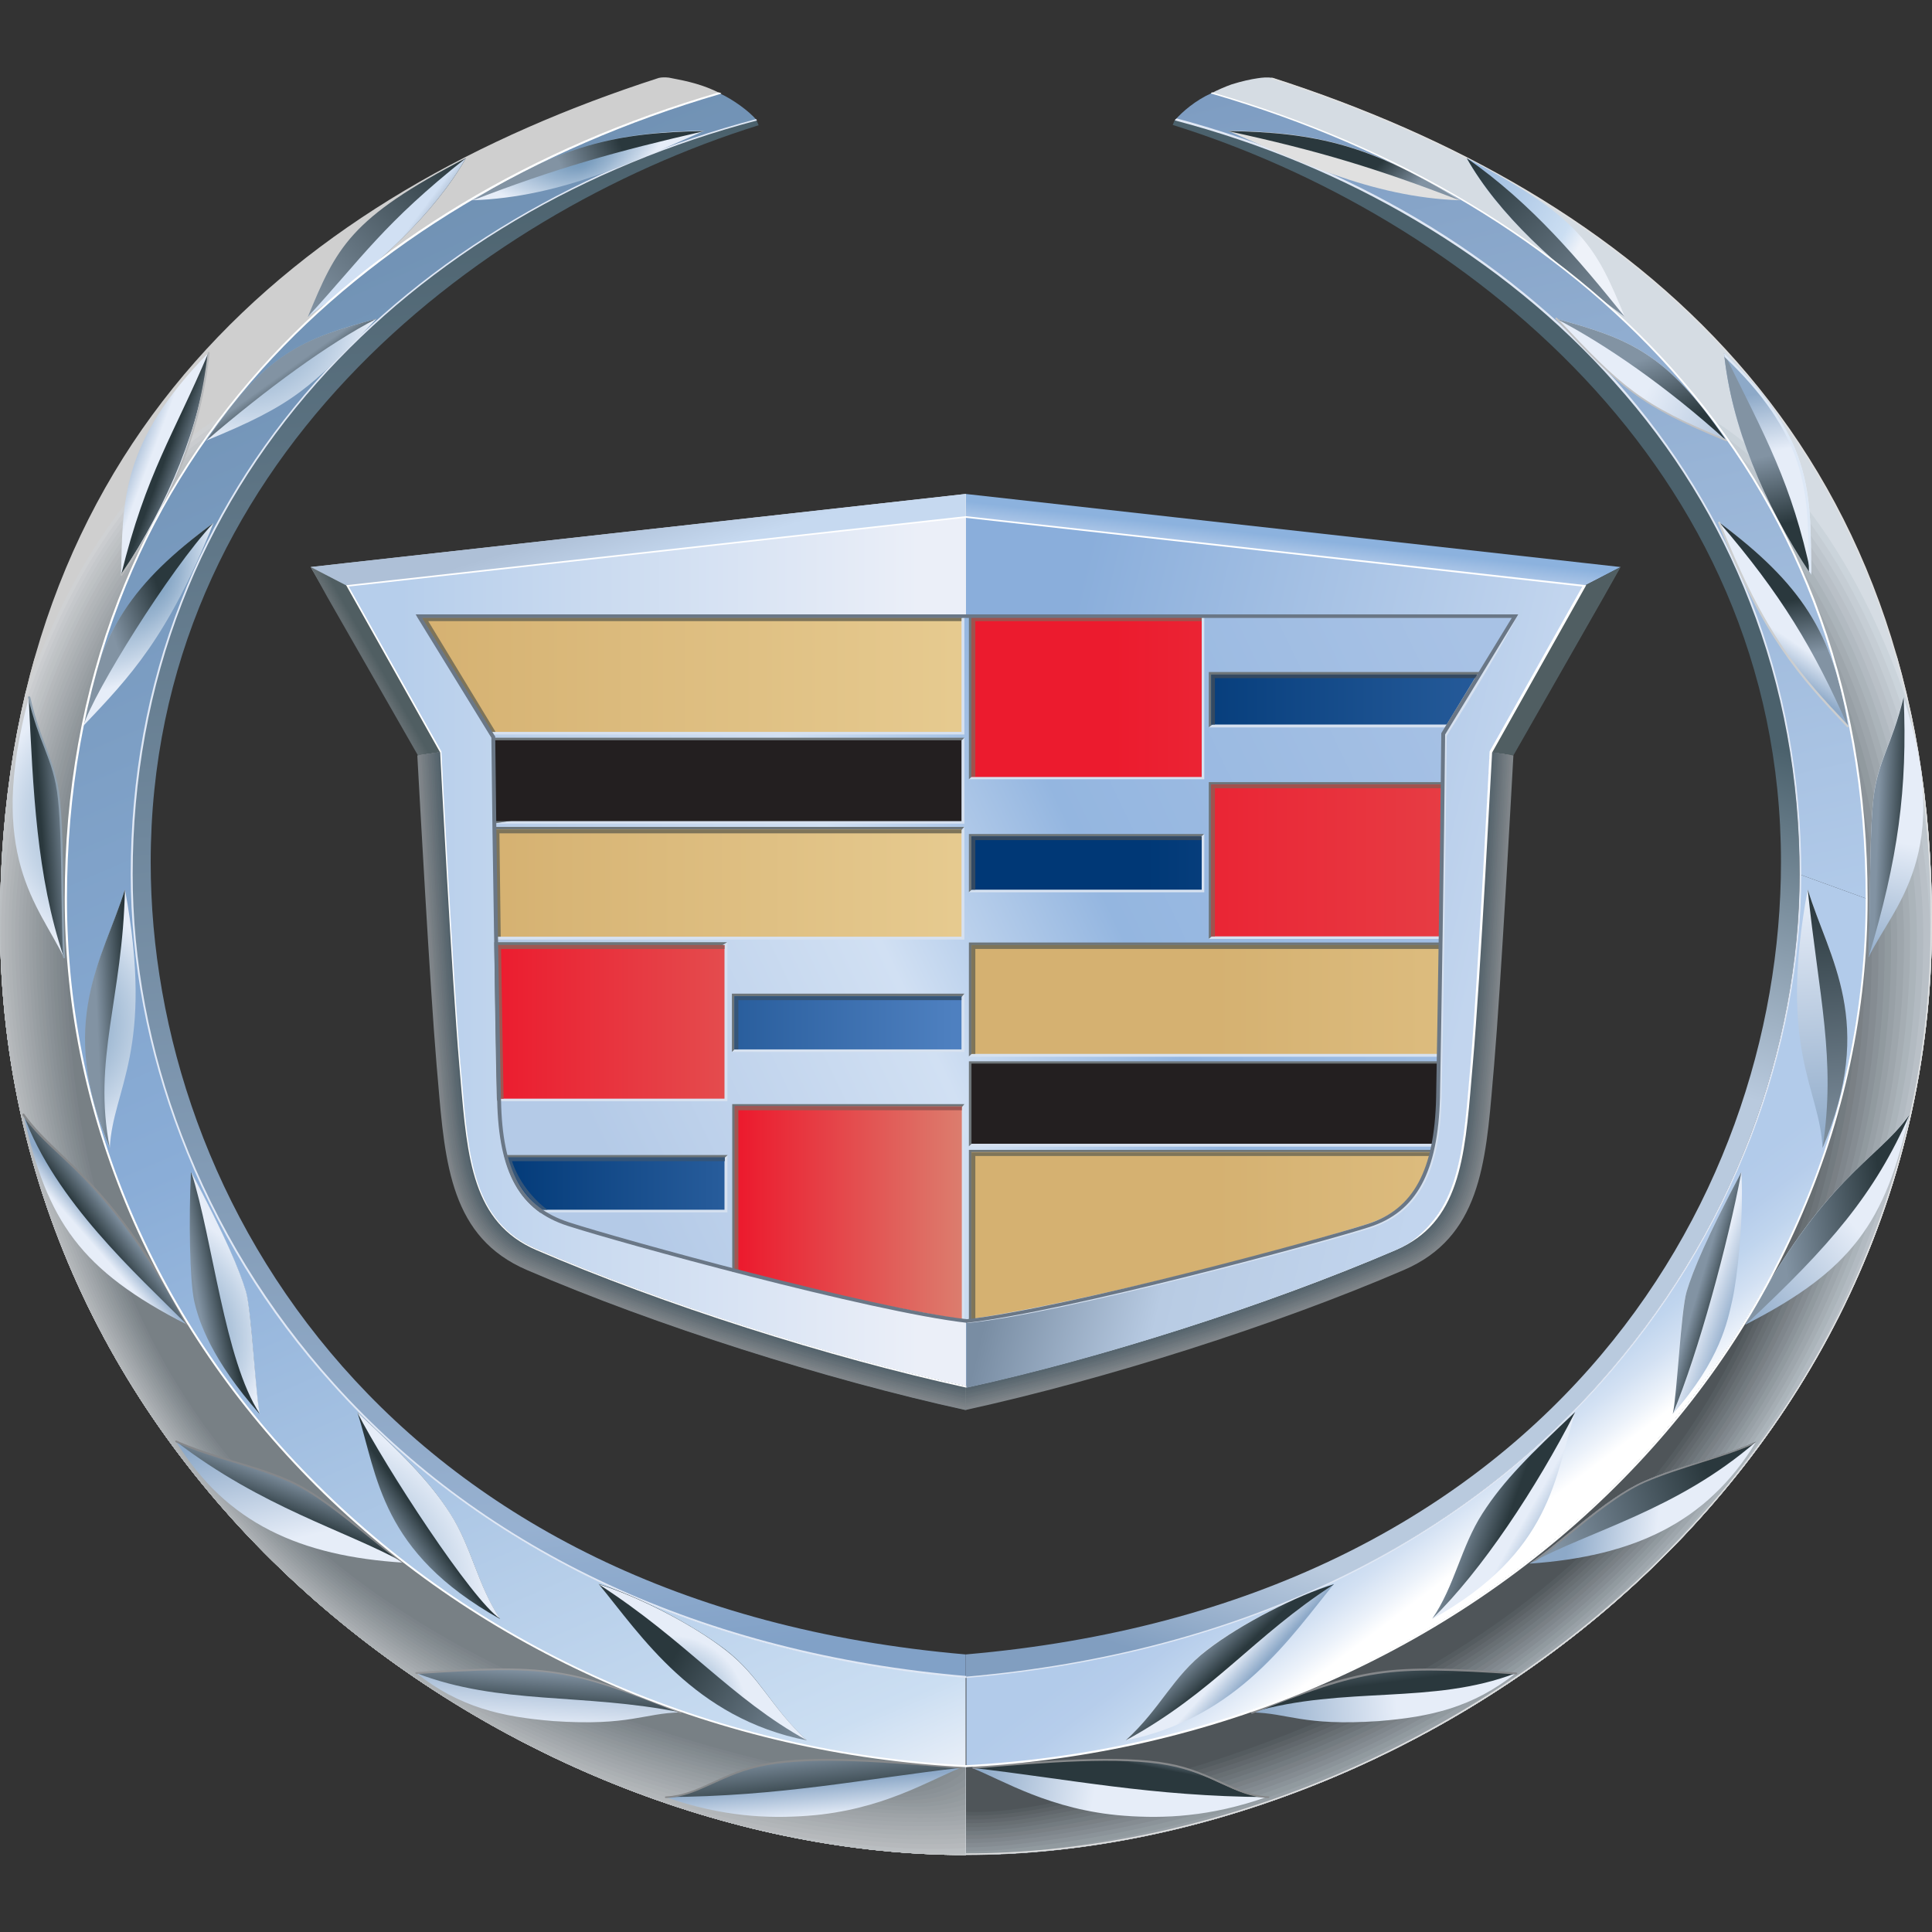 <?xml version="1.0" encoding="utf-8"?>
<!-- Generator: Adobe Illustrator 21.1.0, SVG Export Plug-In . SVG Version: 6.00 Build 0)  -->
<svg version="1.1" id="Cadillac" xmlns="http://www.w3.org/2000/svg" xmlns:xlink="http://www.w3.org/1999/xlink" x="0px" y="0px"
	 viewBox="0 0 60 60" style="enable-background:new 0 0 60 60;" xml:space="preserve">
<rect x="0" y="0" width="60" height="60" fill="#333333" stroke="none"/>
<style type="text/css">
	.st0{fill:url(#SVGID_1_);}
	.st1{fill:url(#SVGID_2_);}
	.st2{fill:url(#SVGID_3_);}
	.st3{fill:url(#SVGID_4_);}
	.st4{fill:url(#SVGID_5_);}
	.st5{fill:url(#SVGID_6_);}
	.st6{fill:url(#SVGID_7_);}
	.st7{clip-path:url(#SVGID_9_);}
	.st8{fill:#80868A;}
	.st9{fill:#7E8388;}
	.st10{fill:#798085;}
	.st11{fill:#757D82;}
	.st12{fill:#717A80;}
	.st13{fill:#6E777D;}
	.st14{fill:#6A737A;}
	.st15{fill:#667178;}
	.st16{fill:#626E75;}
	.st17{fill:#5E6A72;}
	.st18{fill:#5A6870;}
	.st19{fill:#57656E;}
	.st20{fill:#52626B;}
	.st21{fill:#4F6069;}
	.st22{clip-path:url(#SVGID_11_);}
	.st23{fill:#FFFFFF;}
	.st24{fill:#CFCFCF;}
	.st25{clip-path:url(#SVGID_13_);fill:#CFCFCF;}
	.st26{clip-path:url(#SVGID_13_);}
	.st27{fill:#CFD1D3;}
	.st28{fill:#CACCCF;}
	.st29{fill:#C5C8CB;}
	.st30{fill:#C1C4C7;}
	.st31{fill:#BEC2C4;}
	.st32{fill:#BABEC1;}
	.st33{fill:#B6B9BC;}
	.st34{fill:#B2B6B9;}
	.st35{fill:#AFB3B6;}
	.st36{fill:#ABB0B3;}
	.st37{fill:#A8ACB0;}
	.st38{fill:#A4A9AD;}
	.st39{fill:#A1A6AA;}
	.st40{fill:#9EA3A7;}
	.st41{fill:#9AA0A4;}
	.st42{fill:#979DA1;}
	.st43{fill:#939A9E;}
	.st44{fill:#91979B;}
	.st45{fill:#8D9499;}
	.st46{fill:#8A9196;}
	.st47{fill:#878E93;}
	.st48{fill:#848C90;}
	.st49{fill:#81898E;}
	.st50{fill:#7F868B;}
	.st51{fill:#7C8389;}
	.st52{clip-path:url(#SVGID_13_);fill:#788085;}
	.st53{fill:url(#SVGID_14_);}
	.st54{fill:#D5DCE3;}
	.st55{fill:url(#SVGID_15_);}
	.st56{fill:url(#SVGID_16_);}
	.st57{fill:url(#SVGID_17_);}
	.st58{fill:url(#SVGID_18_);}
	.st59{clip-path:url(#SVGID_20_);fill:#E0E8F5;}
	.st60{clip-path:url(#SVGID_22_);fill:#D5DCE3;}
	.st61{clip-path:url(#SVGID_22_);}
	.st62{fill:#CBD4DB;}
	.st63{fill:#C5CDD4;}
	.st64{fill:#BEC6CD;}
	.st65{fill:#B9C0C7;}
	.st66{fill:#B2BAC1;}
	.st67{fill:#ABB4BA;}
	.st68{fill:#A5ADB3;}
	.st69{fill:#9EA6AC;}
	.st70{fill:#98A0A6;}
	.st71{fill:#919A9F;}
	.st72{fill:#8B9399;}
	.st73{fill:#858C92;}
	.st74{fill:#7F868C;}
	.st75{fill:#7A8085;}
	.st76{fill:#737B80;}
	.st77{fill:#6D7479;}
	.st78{fill:#686F73;}
	.st79{fill:#62686D;}
	.st80{fill:#5C6266;}
	.st81{fill:#555C60;}
	.st82{clip-path:url(#SVGID_22_);fill:#4F5559;}
	.st83{clip-path:url(#SVGID_22_);fill:#E0E0E0;}
	.st84{fill:#E0E8F5;}
	.st85{fill:#E0E0E0;}
	.st86{fill:url(#SVGID_23_);}
	.st87{fill:url(#SVGID_24_);}
	.st88{fill:url(#SVGID_25_);}
	.st89{fill:url(#SVGID_26_);}
	.st90{fill:url(#SVGID_27_);}
	.st91{fill:url(#SVGID_28_);}
	.st92{fill:url(#SVGID_29_);}
	.st93{fill:url(#SVGID_30_);}
	.st94{fill:url(#SVGID_31_);}
	.st95{fill:url(#SVGID_32_);}
	.st96{fill:url(#SVGID_33_);}
	.st97{fill:url(#SVGID_34_);}
	.st98{fill:url(#SVGID_35_);}
	.st99{fill:url(#SVGID_36_);}
	.st100{fill:url(#SVGID_37_);}
	.st101{fill:url(#SVGID_38_);}
	.st102{fill:url(#SVGID_39_);}
	.st103{fill:url(#SVGID_40_);}
	.st104{fill:url(#SVGID_41_);}
	.st105{fill:url(#SVGID_42_);}
	.st106{fill:url(#SVGID_43_);}
	.st107{fill:url(#SVGID_44_);}
	.st108{fill:url(#SVGID_45_);}
	.st109{fill:url(#SVGID_46_);}
	.st110{fill:url(#SVGID_47_);}
	.st111{fill:none;}
	.st112{fill:url(#SVGID_48_);}
	.st113{fill:url(#SVGID_49_);}
	.st114{fill:url(#SVGID_50_);}
	.st115{fill:url(#SVGID_51_);}
	.st116{fill:url(#SVGID_52_);}
	.st117{fill:url(#SVGID_53_);}
	.st118{fill:url(#SVGID_54_);}
	.st119{fill:url(#SVGID_55_);}
	.st120{fill:url(#SVGID_56_);}
	.st121{fill:url(#SVGID_57_);}
	.st122{fill:url(#SVGID_58_);}
	.st123{fill:url(#SVGID_59_);}
	.st124{fill:url(#SVGID_60_);}
	.st125{fill:url(#SVGID_61_);}
	.st126{fill:url(#SVGID_62_);}
	.st127{fill:url(#SVGID_63_);}
	.st128{fill:url(#SVGID_64_);}
	.st129{fill:url(#SVGID_65_);}
	.st130{fill:url(#SVGID_66_);}
	.st131{fill:url(#SVGID_67_);}
	.st132{fill:url(#SVGID_68_);}
	.st133{fill:url(#SVGID_69_);}
	.st134{fill:url(#SVGID_70_);}
	.st135{fill:url(#SVGID_71_);}
	.st136{fill:url(#SVGID_72_);}
	.st137{fill:url(#SVGID_73_);}
	.st138{fill:url(#SVGID_74_);}
	.st139{fill:url(#SVGID_75_);}
	.st140{fill:url(#SVGID_76_);}
	.st141{fill:url(#SVGID_77_);}
	.st142{fill:#85878A;}
	.st143{clip-path:url(#SVGID_79_);fill:#8A8C8F;}
	.st144{fill:#CCCECF;}
	.st145{clip-path:url(#SVGID_81_);fill:#DDE8F6;}
	.st146{fill:#C0C1C3;}
	.st147{fill:#949699;}
	.st148{fill:#87898B;}
	.st149{fill:#8FA1B0;}
	.st150{fill:#B7B9BB;}
	.st151{fill:url(#SVGID_82_);}
	.st152{fill:url(#SVGID_83_);}
	.st153{fill:#6D7579;}
	.st154{fill:#D6E1F0;}
	.st155{fill:url(#SVGID_84_);}
	.st156{fill:url(#SVGID_85_);}
	.st157{fill:url(#SVGID_86_);}
	.st158{fill:url(#SVGID_87_);}
	.st159{fill:url(#SVGID_88_);}
	.st160{fill:url(#SVGID_89_);}
	.st161{fill:url(#SVGID_90_);}
	.st162{fill:url(#SVGID_91_);}
	.st163{fill:url(#SVGID_92_);}
	.st164{fill:#231F20;}
	.st165{fill:url(#SVGID_93_);}
	.st166{fill:url(#SVGID_94_);}
	.st167{fill:url(#SVGID_95_);}
	.st168{fill:url(#SVGID_96_);}
	.st169{fill:#344961;}
	.st170{fill:#A0524D;}
	.st171{fill:#7E7459;}
	.st172{fill:#9F5752;}
	.st173{fill:#355578;}
	.st174{fill:#6A7786;}
</style>
<g>
	
		<linearGradient id="SVGID_1_" gradientUnits="userSpaceOnUse" x1="306.371" y1="104.834" x2="305.534" y2="112.415" gradientTransform="matrix(0.093 0 0 0.093 11.518 6.928)">
		<stop  offset="0" style="stop-color:#8CB2DE"/>
		<stop  offset="1" style="stop-color:#B9CEEB"/>
	</linearGradient>
	<polygon class="st0" points="50.33,17.61 49.26,17.49 29.99,15.34 29.99,16.06 49.19,18.2 	"/>
	
		<linearGradient id="SVGID_2_" gradientUnits="userSpaceOnUse" x1="364.109" y1="269.038" x2="209.785" y2="231.811" gradientTransform="matrix(0.093 0 0 0.093 11.518 6.928)">
		<stop  offset="0" style="stop-color:#C2D5EE"/>
		<stop  offset="1" style="stop-color:#8AAEDB"/>
	</linearGradient>
	<path class="st1" d="M29.99,16.06l19.2,2.14l-2.9,5.16c0,0-0.35,6.95-0.59,9.68c-0.24,2.73-0.3,4.87-2.37,5.75
		c-4.14,1.78-9.26,3.38-13.34,4.26V16.06z"/>
	
		<linearGradient id="SVGID_3_" gradientUnits="userSpaceOnUse" x1="393.904" y1="-156.796" x2="400.537" y2="-153.05" gradientTransform="matrix(0.093 0 0 0.093 11.518 35.127)">
		<stop  offset="0.58" style="stop-color:#505E62"/>
		<stop  offset="1" style="stop-color:#636D71"/>
	</linearGradient>
	<polygon class="st2" points="50.33,17.61 49.19,18.2 46.28,23.36 47,23.46 49.8,18.55 	"/>
	
		<linearGradient id="SVGID_4_" gradientUnits="userSpaceOnUse" x1="146.178" y1="-289.49" x2="101.363" y2="91.879" gradientTransform="matrix(0.073 0 0 0.073 11.211 34.651)">
		<stop  offset="0" style="stop-color:#EEF2F9"/>
		<stop  offset="0.52" style="stop-color:#697F92"/>
		<stop  offset="1" style="stop-color:#596E7D"/>
	</linearGradient>
	<path class="st3" d="M9.65,17.61l1.07-0.12l19.28-2.15v0.72l-19.2,2.14l2.9,5.16c0,0,0.36,6.95,0.6,9.68
		c0.23,2.73,0.29,4.87,2.37,5.75c4.14,1.78,9.25,3.38,13.34,4.26v0.74c-4.34-0.95-9.63-2.63-13.62-4.35
		c-2.34-1.01-2.53-3.27-2.75-5.89l-0.04-0.46c-0.22-2.47-0.54-8.56-0.6-9.63l-2.81-4.92L9.65,17.61z"/>
	
		<linearGradient id="SVGID_5_" gradientUnits="userSpaceOnUse" x1="271.383" y1="-751.689" x2="291.546" y2="-685.702" gradientTransform="matrix(0.026 0 0 0.026 12.551 35.492)">
		<stop  offset="0" style="stop-color:#AEC0D7"/>
		<stop  offset="1" style="stop-color:#C6D9F0"/>
	</linearGradient>
	<polygon class="st4" points="9.65,17.61 10.71,17.49 29.99,15.34 29.99,16.06 10.79,18.2 	"/>
	
		<linearGradient id="SVGID_6_" gradientUnits="userSpaceOnUse" x1="237.347" y1="-69.994" x2="16.522" y2="-69.994" gradientTransform="matrix(0.073 0 0 0.073 11.211 34.651)">
		<stop  offset="0" style="stop-color:#EBEFF8"/>
		<stop  offset="1" style="stop-color:#B6CEEB"/>
	</linearGradient>
	<path class="st5" d="M29.99,16.06l-19.2,2.14l2.9,5.16c0,0,0.36,6.95,0.6,9.68c0.23,2.73,0.29,4.87,2.37,5.75
		c4.14,1.78,9.25,3.38,13.34,4.26V16.06z"/>
	
		<linearGradient id="SVGID_7_" gradientUnits="userSpaceOnUse" x1="5.867" y1="-159.206" x2="-0.761" y2="-155.462" gradientTransform="matrix(0.093 0 0 0.093 11.518 35.127)">
		<stop  offset="0.58" style="stop-color:#505E62"/>
		<stop  offset="1" style="stop-color:#636D71"/>
	</linearGradient>
	<polygon class="st6" points="9.65,17.61 10.79,18.2 13.69,23.36 12.98,23.46 10.17,18.55 	"/>
	<g>
		<g>
			<defs>
				<path id="SVGID_8_" d="M46.28,23.36c0,0-0.35,6.95-0.59,9.68c-0.24,2.73-0.3,4.87-2.37,5.75c-4.14,1.78-9.26,3.38-13.34,4.26
					v0.74c4.34-0.95,9.63-2.63,13.62-4.35c2.35-1.01,2.54-3.27,2.76-5.89l0.04-0.46c0.21-2.47,0.54-8.56,0.6-9.63L46.28,23.36z"/>
			</defs>
			<clipPath id="SVGID_9_">
				<use xlink:href="#SVGID_8_"  style="overflow:visible;"/>
			</clipPath>
			<g class="st7">
				<path class="st8" d="M46.28,23.36c0,0-0.35,6.95-0.59,9.68c-0.24,2.73-0.3,4.87-2.37,5.75c-4.14,1.78-9.26,3.38-13.34,4.26v0.74
					c4.34-0.95,9.63-2.63,13.62-4.35c2.35-1.01,2.54-3.27,2.76-5.89l0.04-0.46c0.21-2.47,0.54-8.56,0.6-9.63L46.28,23.36z"/>
				<g>
					<path class="st9" d="M46.94,23.45c-0.05,0.99-0.38,7.14-0.59,9.64c0,0.01-0.04,0.45-0.04,0.47c-0.22,2.61-0.41,4.84-2.72,5.83
						c-4,1.72-9.28,3.4-13.6,4.34L29.93,43c4.08-0.89,9.2-2.48,13.34-4.26c2.07-0.89,2.13-3.01,2.36-5.74
						c0.24-2.73,0.59-9.68,0.59-9.68L46.94,23.45z"/>
					<path class="st10" d="M46.89,23.45c-0.05,0.91-0.37,7.13-0.6,9.64c0,0.03-0.04,0.45-0.04,0.48c-0.21,2.59-0.41,4.8-2.69,5.78
						c-4.01,1.73-9.28,3.39-13.58,4.33l-0.11-0.72c4.08-0.89,9.2-2.48,13.34-4.27c2.07-0.89,2.13-2.98,2.37-5.72
						c0.24-2.73,0.59-9.67,0.59-9.67L46.89,23.45z"/>
					<path class="st11" d="M46.83,23.44c-0.04,0.82-0.37,7.1-0.59,9.64c0,0.04-0.04,0.44-0.04,0.48c-0.22,2.59-0.41,4.76-2.66,5.73
						c-4.03,1.73-9.28,3.39-13.55,4.32l-0.16-0.72c4.09-0.89,9.2-2.49,13.34-4.26c2.07-0.89,2.13-2.97,2.37-5.7
						c0.24-2.73,0.59-9.68,0.59-9.68L46.83,23.44z"/>
					<path class="st12" d="M46.78,23.43c-0.04,0.74-0.37,7.09-0.59,9.64c-0.01,0.06-0.04,0.43-0.04,0.49
						c-0.22,2.57-0.4,4.72-2.62,5.68c-4.04,1.74-9.27,3.39-13.53,4.32l-0.21-0.71c4.08-0.89,9.19-2.48,13.34-4.27
						c2.07-0.89,2.13-2.94,2.37-5.67c0.24-2.73,0.59-9.68,0.59-9.68L46.78,23.43z"/>
					<path class="st13" d="M46.72,23.42c-0.03,0.67-0.37,7.07-0.59,9.65c0,0.07-0.04,0.43-0.04,0.5c-0.22,2.56-0.4,4.69-2.59,5.62
						c-4.05,1.74-9.27,3.39-13.51,4.31l-0.27-0.71c4.09-0.89,9.2-2.48,13.34-4.26c2.07-0.89,2.14-2.93,2.37-5.66
						c0.24-2.73,0.59-9.67,0.59-9.67L46.72,23.42z"/>
					<path class="st14" d="M46.67,23.41c-0.03,0.58-0.37,7.06-0.59,9.65c-0.01,0.09-0.04,0.42-0.05,0.51
						c-0.21,2.55-0.4,4.65-2.55,5.57c-4.06,1.75-9.27,3.39-13.49,4.3l-0.32-0.7c4.09-0.89,9.2-2.48,13.34-4.27
						c2.07-0.89,2.14-2.9,2.37-5.63c0.24-2.73,0.6-9.67,0.6-9.67L46.67,23.41z"/>
					<path class="st15" d="M46.62,23.41c-0.03,0.5-0.37,7.04-0.6,9.66c-0.01,0.1-0.03,0.42-0.05,0.52c-0.21,2.53-0.4,4.6-2.52,5.51
						c-4.07,1.76-9.27,3.39-13.47,4.3l-0.38-0.7c4.08-0.89,9.2-2.48,13.34-4.26c2.07-0.89,2.14-2.89,2.38-5.61
						c0.23-2.73,0.59-9.67,0.59-9.67L46.62,23.41z"/>
					<path class="st16" d="M46.56,23.4c-0.02,0.41-0.36,7.03-0.59,9.66c-0.01,0.12-0.04,0.41-0.05,0.52
						c-0.21,2.52-0.4,4.57-2.48,5.46c-4.09,1.76-9.27,3.38-13.45,4.29l-0.43-0.69c4.08-0.89,9.2-2.48,13.34-4.26
						c2.07-0.89,2.14-2.86,2.37-5.59c0.24-2.73,0.59-9.67,0.59-9.67L46.56,23.4z"/>
					<path class="st17" d="M46.51,23.39c-0.02,0.33-0.36,7.01-0.59,9.66c-0.01,0.14-0.04,0.4-0.05,0.53
						c-0.21,2.51-0.4,4.53-2.45,5.41c-4.1,1.76-9.26,3.38-13.43,4.29l-0.48-0.69c4.08-0.89,9.2-2.49,13.34-4.26
						c2.07-0.89,2.14-2.84,2.38-5.57c0.24-2.73,0.59-9.67,0.59-9.67L46.51,23.39z"/>
					<path class="st18" d="M46.45,23.38c-0.01,0.25-0.36,6.99-0.59,9.66c-0.01,0.15-0.03,0.4-0.05,0.54
						c-0.21,2.5-0.4,4.49-2.42,5.35c-4.11,1.77-9.26,3.38-13.4,4.28l-0.54-0.68c4.08-0.89,9.2-2.48,13.34-4.26
						c2.07-0.89,2.14-2.82,2.38-5.55c0.24-2.73,0.59-9.67,0.59-9.67L46.45,23.38z"/>
					<path class="st19" d="M46.4,23.37c-0.01,0.17-0.36,6.98-0.59,9.67c-0.01,0.16-0.03,0.39-0.05,0.55
						c-0.21,2.48-0.4,4.44-2.39,5.3c-4.12,1.77-9.26,3.38-13.38,4.28l-0.59-0.68c4.08-0.89,9.2-2.48,13.34-4.26
						c2.07-0.89,2.14-2.79,2.38-5.53c0.24-2.73,0.6-9.67,0.6-9.67L46.4,23.37z"/>
					<path class="st20" d="M46.34,23.37c-0.01,0.08-0.36,6.96-0.59,9.67c-0.02,0.17-0.03,0.38-0.05,0.56
						c-0.21,2.47-0.39,4.4-2.35,5.24c-4.13,1.78-9.26,3.38-13.36,4.27l-0.65-0.67c4.08-0.89,9.2-2.49,13.34-4.26
						c2.07-0.9,2.14-2.78,2.38-5.51c0.24-2.73,0.59-9.67,0.59-9.67L46.34,23.37z"/>
				</g>
				<path class="st21" d="M29.29,42.38c4.08-0.89,9.2-2.48,13.34-4.26c2.07-0.89,2.15-2.76,2.38-5.49c0.24-2.73,0.59-9.68,0.59-9.68
					l0.68,0.4c0,0-0.35,6.95-0.59,9.68c-0.02,0.19-0.03,0.38-0.05,0.57c-0.21,2.46-0.39,4.36-2.32,5.19
					c-4.14,1.78-9.26,3.38-13.34,4.26L29.29,42.38z"/>
			</g>
		</g>
	</g>
	<g>
		<g>
			<defs>
				<path id="SVGID_10_" d="M13.68,23.36c0,0,0.36,6.95,0.59,9.68c0.24,2.73,0.3,4.87,2.37,5.75c4.14,1.78,9.26,3.38,13.34,4.26
					v0.74c-4.34-0.95-9.63-2.63-13.62-4.35c-2.35-1.01-2.54-3.27-2.76-5.89l-0.04-0.46c-0.21-2.47-0.54-8.56-0.6-9.63L13.68,23.36z"
					/>
			</defs>
			<clipPath id="SVGID_11_">
				<use xlink:href="#SVGID_10_"  style="overflow:visible;"/>
			</clipPath>
			<g class="st22">
				<path class="st8" d="M13.68,23.36c0,0,0.36,6.95,0.59,9.68c0.24,2.73,0.3,4.87,2.37,5.75c4.14,1.78,9.26,3.38,13.34,4.26v0.74
					c-4.34-0.95-9.63-2.63-13.62-4.35c-2.35-1.01-2.54-3.27-2.76-5.89l-0.04-0.46c-0.21-2.47-0.54-8.56-0.6-9.63L13.68,23.36z"/>
				<g>
					<path class="st9" d="M13.02,23.45c0.05,0.99,0.38,7.14,0.59,9.64c0,0.01,0.04,0.45,0.04,0.47c0.22,2.61,0.41,4.84,2.72,5.83
						c4,1.72,9.28,3.4,13.6,4.34L30.03,43c-4.08-0.89-9.19-2.48-13.34-4.26c-2.07-0.89-2.13-3.01-2.37-5.74
						c-0.23-2.73-0.59-9.68-0.59-9.68L13.02,23.45z"/>
					<path class="st10" d="M13.08,23.45c0.05,0.91,0.38,7.13,0.6,9.64c0,0.03,0.04,0.45,0.04,0.48c0.22,2.59,0.41,4.8,2.69,5.78
						c4.02,1.73,9.28,3.39,13.58,4.33l0.11-0.72c-4.08-0.89-9.2-2.48-13.34-4.27c-2.07-0.89-2.14-2.98-2.37-5.72
						c-0.24-2.73-0.59-9.67-0.59-9.67L13.08,23.45z"/>
					<path class="st11" d="M13.13,23.44c0.04,0.82,0.37,7.1,0.59,9.64c0,0.04,0.04,0.44,0.04,0.48c0.22,2.59,0.41,4.76,2.65,5.73
						c4.03,1.73,9.28,3.39,13.56,4.32l0.16-0.72c-4.08-0.89-9.2-2.49-13.34-4.26c-2.07-0.89-2.13-2.97-2.37-5.7
						c-0.24-2.73-0.59-9.68-0.59-9.68L13.13,23.44z"/>
					<path class="st12" d="M13.19,23.43c0.04,0.74,0.37,7.09,0.59,9.64c0.01,0.06,0.04,0.43,0.04,0.49c0.21,2.57,0.4,4.72,2.62,5.68
						c4.04,1.74,9.28,3.39,13.54,4.32l0.21-0.71c-4.08-0.89-9.19-2.48-13.34-4.27c-2.07-0.89-2.13-2.94-2.37-5.67
						c-0.23-2.73-0.59-9.68-0.59-9.68L13.19,23.43z"/>
					<path class="st13" d="M13.24,23.42c0.03,0.67,0.37,7.07,0.59,9.65c0.01,0.07,0.04,0.43,0.04,0.5c0.22,2.56,0.41,4.69,2.59,5.62
						c4.05,1.74,9.27,3.39,13.51,4.31l0.27-0.71c-4.08-0.89-9.19-2.48-13.34-4.26c-2.07-0.89-2.14-2.93-2.37-5.66
						c-0.24-2.73-0.59-9.67-0.59-9.67L13.24,23.42z"/>
					<path class="st14" d="M13.29,23.41c0.03,0.58,0.37,7.06,0.6,9.65c0.01,0.09,0.04,0.42,0.05,0.51c0.21,2.55,0.4,4.65,2.55,5.57
						c4.06,1.75,9.27,3.39,13.49,4.3l0.32-0.7c-4.08-0.89-9.2-2.48-13.34-4.27c-2.07-0.89-2.14-2.9-2.38-5.63
						c-0.24-2.73-0.59-9.67-0.59-9.67L13.29,23.41z"/>
					<path class="st15" d="M13.35,23.41c0.02,0.5,0.36,7.04,0.6,9.66c0.01,0.1,0.03,0.42,0.04,0.52c0.22,2.53,0.4,4.6,2.52,5.51
						c4.08,1.76,9.27,3.39,13.47,4.3l0.37-0.7c-4.08-0.89-9.2-2.48-13.34-4.26c-2.07-0.89-2.14-2.89-2.38-5.61
						c-0.24-2.73-0.59-9.67-0.59-9.67L13.35,23.41z"/>
					<path class="st16" d="M13.4,23.4c0.02,0.41,0.37,7.03,0.6,9.66c0.01,0.12,0.03,0.41,0.04,0.52c0.21,2.52,0.4,4.57,2.48,5.46
						c4.08,1.76,9.27,3.38,13.45,4.29l0.43-0.69c-4.08-0.89-9.2-2.48-13.34-4.26c-2.07-0.89-2.14-2.86-2.38-5.59
						c-0.24-2.73-0.59-9.67-0.59-9.67L13.4,23.4z"/>
					<path class="st17" d="M13.46,23.39c0.02,0.33,0.36,7.01,0.59,9.66c0.01,0.14,0.04,0.4,0.04,0.53c0.21,2.51,0.4,4.53,2.46,5.41
						c4.09,1.76,9.26,3.38,13.43,4.29l0.48-0.69c-4.08-0.89-9.2-2.49-13.34-4.26c-2.07-0.89-2.14-2.84-2.38-5.57
						c-0.24-2.73-0.59-9.67-0.59-9.67L13.46,23.39z"/>
					<path class="st18" d="M13.51,23.38c0.01,0.25,0.36,6.99,0.59,9.66c0.01,0.15,0.03,0.4,0.04,0.54c0.21,2.5,0.4,4.49,2.42,5.35
						c4.11,1.77,9.26,3.38,13.41,4.28l0.53-0.68c-4.08-0.89-9.19-2.48-13.34-4.26c-2.07-0.89-2.14-2.82-2.38-5.55
						c-0.24-2.73-0.59-9.67-0.59-9.67L13.51,23.38z"/>
					<path class="st19" d="M13.57,23.37c0.01,0.17,0.36,6.98,0.59,9.67c0.01,0.16,0.03,0.39,0.05,0.55c0.21,2.48,0.4,4.44,2.38,5.3
						c4.12,1.77,9.26,3.38,13.39,4.28l0.59-0.68c-4.08-0.89-9.2-2.48-13.34-4.26c-2.07-0.89-2.14-2.79-2.38-5.53
						c-0.24-2.73-0.59-9.67-0.59-9.67L13.57,23.37z"/>
					<path class="st20" d="M13.62,23.37c0,0.08,0.36,6.96,0.59,9.67c0.02,0.17,0.03,0.38,0.05,0.56c0.21,2.47,0.39,4.4,2.35,5.24
						c4.13,1.78,9.26,3.38,13.36,4.27l0.64-0.67c-4.08-0.89-9.2-2.49-13.34-4.26c-2.07-0.9-2.14-2.78-2.38-5.51
						c-0.23-2.73-0.59-9.67-0.59-9.67L13.62,23.37z"/>
				</g>
				<path class="st21" d="M30.67,42.38c-4.08-0.89-9.19-2.48-13.34-4.26c-2.07-0.89-2.14-2.76-2.38-5.49
					c-0.24-2.73-0.59-9.68-0.59-9.68l-0.69,0.4c0,0,0.36,6.95,0.59,9.68c0.02,0.19,0.03,0.38,0.05,0.57
					c0.21,2.46,0.4,4.36,2.32,5.19c4.14,1.78,9.26,3.38,13.34,4.26L30.67,42.38z"/>
			</g>
		</g>
	</g>
	<path class="st23" d="M29.99,16.03l-19.2,2.14l-0.04,0l0.02,0.04l2.9,5.16l0-0.02c0,0.07,0.36,6.98,0.59,9.68l0.04,0.46
		c0.21,2.5,0.38,4.48,2.35,5.33c3.95,1.7,9.06,3.33,13.34,4.27h0.01h0.01c4.28-0.94,9.39-2.57,13.34-4.27
		c1.97-0.84,2.14-2.82,2.35-5.33l0.04-0.46c0.24-2.7,0.59-9.6,0.6-9.68l0,0.02l2.9-5.16l0.02-0.04l-0.04,0L29.99,16.03L29.99,16.03
		L29.99,16.03z M49.16,18.18l-2.9,5.16l0,0.01v0.01c0,0.07-0.36,6.98-0.59,9.68l-0.04,0.46c-0.21,2.48-0.37,4.44-2.31,5.28
		c-3.95,1.7-9.06,3.33-13.34,4.26h0.01c-4.28-0.93-9.39-2.56-13.34-4.26c-1.94-0.83-2.1-2.79-2.31-5.28l-0.04-0.46
		c-0.23-2.7-0.59-9.6-0.59-9.68v-0.01l0-0.01l-2.9-5.16l-0.02,0.04l19.2-2.14h-0.01l19.2,2.14L49.16,18.18z"/>
	<path class="st24" d="M22.35,2.89C11.46,6.08,2.04,14.2,2.04,27.91c0,14.1,12.11,26.12,27.96,26.94l0,2.76
		C16.06,57.6,0,46.16,0,28.65C0,13.6,9.33,6.01,20.46,2.42c0.14-0.03,0.29-0.02,0.41,0.01C21.35,2.52,21.84,2.63,22.35,2.89"/>
	<g>
		<defs>
			<path id="SVGID_12_" d="M22.35,2.89C11.46,6.08,2.04,14.2,2.04,27.91c0,14.1,12.11,26.12,27.96,26.94l-0.01,2.76
				C16.05,57.6,0,46.16,0,28.65C0,13.6,9.33,6.01,20.46,2.42c0.14-0.03,0.29-0.02,0.41,0.01C21.35,2.52,21.84,2.63,22.35,2.89"/>
		</defs>
		<clipPath id="SVGID_13_">
			<use xlink:href="#SVGID_12_"  style="overflow:visible;"/>
		</clipPath>
		<path class="st25" d="M30.01,58.47c-17.88,0-30.74-15.22-30.74-29.67c0-5.32,3.66-17.19,11.72-17.19
			c-1.67,1.67-6.31,7.23-6.31,15.18c0,10.92,7.38,22.79,25.32,24.6C34.77,51.86,38.99,58.47,30.01,58.47z"/>
		<g class="st26">
			<path class="st27" d="M29.83,51.41c4.04,0.38,7.47,5.05,3.26,6.47c-0.82,0.28-1.92,0.44-3.36,0.43
				C12.79,58.18,0.49,44.5-0.55,30.68c-0.05-0.64-0.07-1.28-0.07-1.91c0.02-4.31,2.34-12.44,7.16-15.64
				c1.25-0.81,2.68-1.27,4.3-1.22c-1.34,1.42-4.54,5.3-5.71,10.83C4.85,24.07,4.69,25.5,4.7,27C4.77,37.94,12.28,49.67,29.83,51.41z
				"/>
			<path class="st28" d="M29.67,51.45c4.09,0.37,7.33,4.99,3.13,6.33c-0.82,0.26-1.92,0.4-3.33,0.38
				C12.65,57.89,0.55,44.43-0.44,30.63c-0.05-0.63-0.07-1.27-0.07-1.89c0.03-4.42,2.39-12.4,7.12-15.49
				c1.19-0.74,2.54-1.13,4.07-1.03C9.36,13.71,6.24,17.58,5.13,23c-0.26,1.33-0.41,2.74-0.4,4.23
				C4.86,38.19,12.49,49.78,29.67,51.45z"/>
			<path class="st29" d="M29.52,51.49c4.12,0.35,7.2,4.93,2.99,6.17c-0.83,0.24-1.91,0.37-3.3,0.34
				C12.51,57.6,0.62,44.36-0.34,30.59c-0.04-0.63-0.06-1.26-0.06-1.88c0.05-4.52,2.45-12.35,7.08-15.34c1.12-0.67,2.4-1,3.85-0.84
				c-1.31,1.55-4.33,5.42-5.41,10.73c-0.26,1.32-0.4,2.72-0.38,4.19C4.96,38.43,12.72,49.89,29.52,51.49z"/>
			<path class="st30" d="M29.36,51.53c4.17,0.34,7.06,4.88,2.85,6.03c-0.83,0.22-1.91,0.33-3.28,0.3
				C12.38,57.3,0.68,44.3-0.23,30.54c-0.04-0.62-0.06-1.25-0.05-1.86c0.07-4.63,2.5-12.31,7.04-15.19c1.06-0.6,2.26-0.86,3.63-0.65
				c-1.29,1.61-4.23,5.48-5.26,10.68c-0.24,1.31-0.37,2.7-0.34,4.16C5.05,38.68,12.94,50,29.36,51.53z"/>
			<path class="st31" d="M29.2,51.57c4.21,0.33,6.92,4.82,2.71,5.88c-0.84,0.2-1.9,0.3-3.25,0.26C12.24,57.01,0.74,44.23-0.13,30.5
				c-0.04-0.62-0.06-1.23-0.06-1.85c0.08-4.73,2.57-12.26,7-15.03c0.99-0.53,2.12-0.73,3.41-0.47c-1.28,1.68-4.13,5.54-5.11,10.63
				c-0.23,1.3-0.35,2.68-0.32,4.12C5.14,38.92,13.16,50.11,29.2,51.57z"/>
			<path class="st32" d="M29.03,51.61c4.25,0.31,6.78,4.76,2.58,5.73c-0.84,0.18-1.9,0.27-3.22,0.21
				C12.1,56.72,0.81,44.16-0.02,30.46c-0.04-0.61-0.05-1.23-0.05-1.83c0.1-4.84,2.62-12.21,6.95-14.89
				c0.93-0.46,1.98-0.58,3.19-0.27c-1.26,1.74-4.03,5.6-4.96,10.58c-0.22,1.3-0.33,2.66-0.29,4.09
				C5.24,39.17,13.38,50.21,29.03,51.61z"/>
			<path class="st33" d="M28.87,51.65c4.29,0.29,6.64,4.7,2.44,5.58c-0.84,0.16-1.89,0.23-3.19,0.17
				C11.96,56.43,0.87,44.09,0.08,30.41c-0.04-0.61-0.05-1.21-0.04-1.82c0.12-4.95,2.68-12.17,6.91-14.74
				c0.87-0.39,1.85-0.45,2.97-0.08c-1.26,1.81-3.92,5.66-4.81,10.53C4.9,25.6,4.8,26.95,4.85,28.36
				C5.33,39.42,13.6,50.32,28.87,51.65z"/>
			<path class="st34" d="M28.71,51.68c4.34,0.28,6.51,4.65,2.31,5.43c-0.85,0.15-1.89,0.2-3.17,0.13
				C11.82,56.14,0.93,44.02,0.19,30.37c-0.04-0.6-0.05-1.2-0.04-1.8c0.13-5.05,2.73-12.12,6.87-14.58c0.8-0.32,1.71-0.31,2.75,0.1
				c-1.24,1.88-3.82,5.72-4.66,10.48c-0.2,1.28-0.29,2.62-0.24,4.02C5.43,39.66,13.82,50.43,28.71,51.68z"/>
			<path class="st35" d="M28.55,51.72c4.38,0.27,6.37,4.59,2.17,5.28c-0.85,0.13-1.88,0.17-3.14,0.09
				C11.69,55.85,1,43.96,0.29,30.33c-0.03-0.6-0.04-1.19-0.03-1.78c0.15-5.16,2.79-12.08,6.83-14.43c0.74-0.25,1.57-0.17,2.53,0.29
				c-1.23,1.94-3.72,5.78-4.51,10.43c-0.19,1.28-0.26,2.61-0.21,3.98C5.52,39.91,14.04,50.54,28.55,51.72z"/>
			<path class="st36" d="M28.39,51.76c4.42,0.25,6.23,4.53,2.03,5.13c-0.86,0.11-1.89,0.14-3.11,0.05
				C11.55,55.56,1.06,43.89,0.39,30.28c-0.03-0.59-0.04-1.18-0.03-1.76c0.17-5.27,2.85-12.04,6.79-14.29
				c0.67-0.18,1.43-0.04,2.31,0.48c-1.21,2-3.62,5.83-4.36,10.38c-0.18,1.27-0.25,2.58-0.18,3.95
				C5.61,40.15,14.26,50.65,28.39,51.76z"/>
			<path class="st37" d="M28.23,51.8c4.46,0.23,6.09,4.47,1.9,4.98c-0.86,0.09-1.88,0.1-3.09,0C11.41,55.27,1.12,43.82,0.5,30.24
				c-0.03-0.59-0.04-1.17-0.02-1.75c0.18-5.37,2.91-11.99,6.74-14.14c0.61-0.11,1.29,0.1,2.09,0.67c-1.2,2.07-3.51,5.89-4.21,10.33
				c-0.17,1.26-0.23,2.57-0.16,3.91C5.71,40.4,14.48,50.76,28.23,51.8z"/>
			<path class="st38" d="M28.07,51.84c4.51,0.22,5.96,4.42,1.76,4.83c-0.86,0.07-1.87,0.07-3.06-0.04
				C11.27,54.98,1.18,43.75,0.61,30.2c-0.03-0.58-0.03-1.16-0.02-1.73c0.2-5.48,2.97-11.95,6.7-13.98c0.55-0.04,1.15,0.23,1.86,0.86
				c-1.18,2.13-3.41,5.95-4.06,10.28c-0.15,1.25-0.21,2.55-0.13,3.88C5.8,40.65,14.7,50.86,28.07,51.84z"/>
			<path class="st39" d="M27.91,51.88c4.55,0.2,5.82,4.36,1.63,4.68c-0.87,0.05-1.87,0.03-3.03-0.08
				C11.13,54.69,1.25,43.68,0.71,30.15C0.69,29.57,0.68,29,0.7,28.43c0.22-5.58,3.02-11.9,6.66-13.83c0.48,0.02,1.02,0.37,1.64,1.05
				c-1.17,2.2-3.31,6.02-3.91,10.23c-0.15,1.25-0.19,2.53-0.1,3.85C5.9,40.89,14.92,50.97,27.91,51.88z"/>
			<path class="st40" d="M27.75,51.92c4.59,0.19,5.68,4.3,1.49,4.53c-0.87,0.03-1.87,0-3.01-0.12C11,54.4,1.31,43.61,0.81,30.11
				c-0.02-0.58-0.03-1.14-0.01-1.7c0.23-5.69,3.08-11.86,6.62-13.68c0.42,0.1,0.88,0.51,1.42,1.24c-1.16,2.27-3.2,6.07-3.76,10.18
				c-0.13,1.24-0.16,2.51-0.07,3.81C5.99,41.14,15.14,51.08,27.75,51.92z"/>
			<path class="st41" d="M27.59,51.95c4.63,0.17,5.54,4.24,1.35,4.38c-0.88,0.02-1.86-0.03-2.98-0.16
				C10.86,54.11,1.37,43.54,0.92,30.07c-0.02-0.57-0.02-1.13,0-1.69c0.24-5.8,3.14-11.81,6.57-13.54c0.35,0.17,0.74,0.65,1.2,1.43
				c-1.14,2.33-3.1,6.13-3.61,10.13c-0.12,1.23-0.14,2.49-0.04,3.77C6.09,41.38,15.36,51.19,27.59,51.95z"/>
			<path class="st42" d="M27.43,52c4.68,0.16,5.4,4.18,1.21,4.23c-0.88,0-1.86-0.06-2.95-0.21c-14.97-2.2-24.26-12.55-24.67-26
				c-0.02-0.56-0.02-1.12,0-1.67c0.27-5.9,3.2-11.77,6.53-13.38c0.29,0.24,0.6,0.78,0.98,1.61c-1.13,2.4-3,6.2-3.47,10.08
				c-0.11,1.23-0.12,2.47-0.01,3.74C6.18,41.63,15.58,51.3,27.43,52z"/>
			<path class="st43" d="M27.27,52.03c4.72,0.14,5.27,4.13,1.08,4.08c-0.88-0.03-1.85-0.1-2.92-0.25
				C10.59,53.53,1.5,43.41,1.13,29.98c-0.02-0.56-0.02-1.11,0-1.65c0.28-6,3.26-11.72,6.49-13.23c0.23,0.31,0.46,0.92,0.76,1.81
				c-1.11,2.46-2.9,6.25-3.31,10.03c-0.1,1.22-0.1,2.45,0.01,3.7C6.27,41.88,15.8,51.4,27.27,52.03z"/>
			<path class="st44" d="M27.11,52.07c4.76,0.12,5.13,4.07,0.94,3.94c-0.89-0.04-1.85-0.13-2.9-0.29
				C10.45,53.24,1.57,43.34,1.23,29.93c-0.02-0.56-0.01-1.1,0.01-1.64c0.3-6.11,3.31-11.67,6.45-13.08c0.16,0.38,0.32,1.06,0.54,2
				c-1.1,2.52-2.79,6.31-3.17,9.98c-0.08,1.21-0.07,2.43,0.04,3.67C6.37,42.12,16.02,51.52,27.11,52.07z"/>
			<path class="st45" d="M26.95,52.11c4.8,0.11,4.98,4.01,0.8,3.79c-0.89-0.06-1.84-0.17-2.87-0.33
				C10.31,52.94,1.63,43.27,1.34,29.89c-0.01-0.55-0.01-1.09,0.02-1.62c0.31-6.22,3.37-11.63,6.41-12.93
				c0.1,0.45,0.18,1.19,0.32,2.19C7,20.11,5.39,23.89,5.06,27.45c-0.08,1.2-0.06,2.42,0.07,3.63C6.46,42.37,16.24,51.62,26.95,52.11
				z"/>
			<path class="st46" d="M26.79,52.15c4.84,0.09,4.84,3.96,0.67,3.64c-0.9-0.08-1.84-0.2-2.85-0.38
				C10.18,52.66,1.69,43.2,1.44,29.85c-0.01-0.55,0-1.08,0.02-1.61c0.34-6.32,3.43-11.58,6.37-12.78c0.03,0.52,0.04,1.33,0.1,2.37
				c-1.07,2.66-2.58,6.43-2.86,9.88c-0.07,1.2-0.03,2.4,0.1,3.6C6.55,42.62,16.46,51.73,26.79,52.15z"/>
			<path class="st47" d="M26.63,52.19c4.89,0.08,4.71,3.9,0.53,3.49c-0.9-0.1-1.84-0.23-2.82-0.42C10.04,52.36,1.75,43.13,1.55,29.8
				c-0.01-0.54,0-1.07,0.02-1.59c0.35-6.43,3.48-11.54,6.32-12.63c-0.03,0.59-0.1,1.47-0.12,2.56c-1.06,2.72-2.48,6.49-2.72,9.83
				C5,29.16,5.04,30.35,5.19,31.53C6.65,42.86,16.68,51.84,26.63,52.19z"/>
			<path class="st48" d="M26.47,52.23c4.93,0.06,4.57,3.84,0.39,3.34c-0.9-0.12-1.83-0.27-2.79-0.46
				C9.9,52.07,1.82,43.06,1.65,29.76c-0.01-0.54,0-1.06,0.03-1.58c0.36-6.54,3.54-11.49,6.29-12.48c-0.1,0.66-0.24,1.6-0.35,2.75
				C6.58,21.24,5.24,25,5.05,28.23c-0.04,1.18,0.01,2.36,0.16,3.52C6.74,43.1,16.9,51.95,26.47,52.23z"/>
			<path class="st49" d="M26.31,52.27c4.97,0.04,4.43,3.78,0.26,3.19c-0.91-0.14-1.83-0.3-2.76-0.5
				C9.76,51.79,1.88,42.99,1.76,29.71c-0.01-0.53,0-1.05,0.03-1.56c0.38-6.64,3.6-11.44,6.24-12.33c-0.16,0.73-0.37,1.74-0.56,2.94
				c-1.03,2.85-2.28,6.61-2.42,9.73c-0.04,1.18,0.03,2.34,0.19,3.49C6.84,43.35,17.12,52.05,26.31,52.27z"/>
			<path class="st50" d="M26.15,52.3c5.01,0.03,4.3,3.72,0.12,3.04c-0.91-0.15-1.82-0.33-2.73-0.54
				C9.63,51.49,1.95,42.93,1.86,29.67c0-0.52,0.01-1.04,0.04-1.54c0.4-6.75,3.66-11.4,6.2-12.18c-0.22,0.8-0.51,1.88-0.78,3.13
				c-1.01,2.92-2.18,6.67-2.27,9.68c-0.02,1.17,0.05,2.32,0.21,3.45C6.93,43.6,17.34,52.16,26.15,52.3z"/>
			<path class="st51" d="M25.99,52.34c5.05,0.02,4.16,3.67-0.02,2.89c-0.91-0.17-1.82-0.37-2.71-0.59
				C9.49,51.2,2.01,42.86,1.97,29.63c-0.01-0.52,0.01-1.03,0.04-1.53c0.41-6.86,3.71-11.36,6.16-12.03
				c-0.28,0.86-0.65,2.01-1.01,3.32c-1,2.98-2.07,6.73-2.12,9.63c-0.01,1.16,0.07,2.31,0.24,3.42
				C7.02,43.84,17.56,52.27,25.99,52.34z"/>
		</g>
		<path class="st52" d="M25.68,55.12c-15.37-3.2-23.6-11.49-23.6-25.54c0-7.84,3.65-12.78,6.16-13.39c-1.14,3.04-3.2,9.05-3.2,13.09
			c0,13.13,11.96,23.1,20.79,23.1C30.92,52.38,29.85,55.99,25.68,55.12z"/>
	</g>
	
		<linearGradient id="SVGID_14_" gradientUnits="userSpaceOnUse" x1="516.247" y1="-355.311" x2="340.175" y2="230.359" gradientTransform="matrix(0.073 0 0 0.073 11.185 34.651)">
		<stop  offset="0" style="stop-color:#4B616C"/>
		<stop  offset="0.27" style="stop-color:#4B616C"/>
		<stop  offset="0.51" style="stop-color:#B9CADE"/>
		<stop  offset="0.91" style="stop-color:#B9CADE"/>
		<stop  offset="1" style="stop-color:#819EC0"/>
	</linearGradient>
	<path class="st53" d="M36.5,3.72c-0.01,0.01-0.02,0.03-0.03,0.04l-0.05,0.12c8.9,2.78,18.89,10.57,18.89,22.89
		c0,10.7-7.45,23.07-25.32,24.61l0,0.71c17.88-1.54,25.9-14.42,25.9-24.93C55.9,14.85,47.09,6.51,36.5,3.72z"/>
	<path class="st54" d="M37.63,2.89C48.52,6.07,57.97,14.2,57.97,27.91c0,14.1-12.12,26.12-27.98,26.94l0,2.76
		c13.94,0,29.99-11.45,29.99-28.96c0-15.05-9.34-22.64-20.47-26.23c-0.14-0.03-0.32-0.01-0.45,0.01c-0.21,0.03-0.49,0.09-0.81,0.19
		C38.05,2.69,37.78,2.81,37.63,2.89"/>
	
		<linearGradient id="SVGID_15_" gradientUnits="userSpaceOnUse" x1="407.828" y1="-41.255" x2="336.693" y2="-348.255" gradientTransform="matrix(0.093 0 0 0.093 12.824 33.955)">
		<stop  offset="0" style="stop-color:#B2CBEA"/>
		<stop  offset="1" style="stop-color:#7E9DC2"/>
	</linearGradient>
	<path class="st55" d="M36.5,3.72c10.59,2.79,19.4,11.13,19.4,23.44l2.07,0.75c0-13.71-9.45-21.84-20.34-25.02
		C37.12,3.12,36.72,3.47,36.5,3.72z"/>
	
		<linearGradient id="SVGID_16_" gradientUnits="userSpaceOnUse" x1="1208.031" y1="748.4" x2="725.859" y2="112.03" gradientTransform="matrix(0.073 0 0 0.073 -7.622 34.657)">
		<stop  offset="0" style="stop-color:#FFFFFF"/>
		<stop  offset="0.92" style="stop-color:#FFFFFF"/>
		<stop  offset="0.93" style="stop-color:#ECF2FA"/>
		<stop  offset="0.946" style="stop-color:#D3E1F3"/>
		<stop  offset="0.963" style="stop-color:#C0D5EE"/>
		<stop  offset="0.98" style="stop-color:#B6CDEB"/>
		<stop  offset="1" style="stop-color:#B2CBEA"/>
	</linearGradient>
	<path class="st56" d="M57.97,27.91c0,14.1-12.11,26.12-27.96,26.94v-2.76C47.88,50.55,55.9,37.67,55.9,27.16L57.97,27.91z"/>
	
		<linearGradient id="SVGID_17_" gradientUnits="userSpaceOnUse" x1="-36.677" y1="-294.083" x2="188.272" y2="222.054" gradientTransform="matrix(0.093 0 0 0.093 11.518 35.136)">
		<stop  offset="0" style="stop-color:#7091B3"/>
		<stop  offset="0.48" style="stop-color:#8AADD7"/>
		<stop  offset="0.94" style="stop-color:#CBDEF2"/>
		<stop  offset="1" style="stop-color:#EEF2F9"/>
	</linearGradient>
	<path class="st57" d="M23.49,3.72C12.9,6.52,4.08,14.86,4.08,27.16c0,10.51,8.04,23.38,25.91,24.93v2.76
		C14.15,54.03,2.04,42.01,2.04,27.91c0-13.71,9.42-21.83,20.31-25.01C22.75,3.08,23.25,3.44,23.49,3.72"/>
	
		<linearGradient id="SVGID_18_" gradientUnits="userSpaceOnUse" x1="42.828" y1="-412.451" x2="92.942" y2="231.755" gradientTransform="matrix(0.073 0 0 0.073 11.211 34.657)">
		<stop  offset="0" style="stop-color:#4B616C"/>
		<stop  offset="0.91" style="stop-color:#97B1D1"/>
		<stop  offset="1" style="stop-color:#81A1C7"/>
	</linearGradient>
	<path class="st58" d="M4.68,26.78c0-12.32,9.98-20.11,18.88-22.89l-0.05-0.12c-0.01-0.02-0.02-0.03-0.02-0.04
		C12.9,6.52,4.08,14.86,4.08,27.16c0,10.51,8.04,23.38,25.91,24.93l0-0.71C12.13,49.84,4.68,37.28,4.68,26.78z"/>
	<g>
		<defs>
			<path id="SVGID_19_" d="M30.01,52.09l0,2.76c0,0-0.01,0-0.01,0l0,2.76c13.94,0,29.99-11.45,29.99-28.96
				c0-15.05-9.34-22.64-20.47-26.23c-0.14-0.03-0.32-0.01-0.45,0.01c-0.21,0.03-0.49,0.09-0.81,0.19c-0.22,0.08-0.49,0.19-0.64,0.27
				c-0.51,0.24-0.92,0.59-1.13,0.83c-0.01,0.01-0.02,0.03-0.03,0.04l-0.05,0.12c8.9,2.78,18.89,10.57,18.89,22.89
				c0,10.7-7.45,23.07-25.32,24.61L30.01,52.09z"/>
		</defs>
		<clipPath id="SVGID_20_">
			<use xlink:href="#SVGID_19_"  style="overflow:visible;"/>
		</clipPath>
		<path class="st59" d="M36.49,3.74c2.66,0.7,5.17,1.74,7.47,3.1c2.37,1.4,4.45,3.09,6.18,5.04c1.83,2.04,3.24,4.34,4.2,6.82
			c1.03,2.64,1.55,5.49,1.55,8.46c0,2.67-0.53,5.47-1.53,8.1c-1.08,2.83-2.67,5.43-4.71,7.71c-2.23,2.49-4.94,4.52-8.06,6.03
			c-3.43,1.67-7.32,2.7-11.58,3.07l0,0.04c4.26-0.37,8.16-1.4,11.6-3.07c3.12-1.52,5.84-3.55,8.07-6.04
			c2.05-2.29,3.63-4.88,4.72-7.73c1.01-2.64,1.54-5.45,1.54-8.12c0-2.98-0.52-5.83-1.55-8.48c-0.97-2.49-2.38-4.79-4.2-6.84
			c-1.74-1.95-3.82-3.65-6.19-5.05c-2.29-1.35-4.8-2.39-7.45-3.1C36.51,3.69,36.48,3.73,36.49,3.74z"/>
	</g>
	<g>
		<defs>
			<path id="SVGID_21_" d="M37.65,2.89c10.89,3.18,20.31,11.3,20.31,25.01c0,14.1-12.11,26.12-27.96,26.94l0,2.76
				C43.93,57.6,60,46.16,60,28.65C60,13.6,50.67,6.01,39.54,2.42c-0.14-0.03-0.29-0.02-0.41,0.01C38.65,2.52,38.16,2.63,37.65,2.89"
				/>
		</defs>
		<clipPath id="SVGID_22_">
			<use xlink:href="#SVGID_21_"  style="overflow:visible;"/>
		</clipPath>
		<path class="st60" d="M29.75,59.02c17.88,0,30.98-15.77,30.98-30.23c0-5.32-3.65-17.19-11.72-17.19
			c1.67,1.67,6.31,7.23,6.31,15.18c0,10.92-7.38,22.79-25.32,24.6C25.23,51.86,20.77,59.02,29.75,59.02z"/>
		<g class="st61">
			<path class="st62" d="M29.89,58.87c17.76-0.15,30.64-15.59,30.64-30.03c0-5.45-3.65-16.99-11.46-17.01
				c1.65,1.74,6.17,7.31,6.17,15.08c0,11.03-7.6,22.81-25.11,24.53C25.35,51.9,20.99,58.95,29.89,58.87z"/>
			<path class="st63" d="M30.03,58.73c17.64-0.3,30.3-15.42,30.3-29.83c0-5.57-3.65-16.78-11.19-16.83c1.63,1.8,6.02,7.4,6.02,14.98
				c0,11.13-7.82,22.82-24.89,24.46C25.46,51.94,21.22,58.87,30.03,58.73z"/>
			<path class="st64" d="M30.16,58.59c17.52-0.45,29.97-15.24,29.97-29.63c0-5.69-3.66-16.57-10.93-16.66
				c1.6,1.87,5.87,7.49,5.87,14.88c0,11.24-8.04,22.83-24.67,24.39C25.58,51.98,21.44,58.8,30.16,58.59z"/>
			<path class="st65" d="M30.3,58.44c17.4-0.6,29.63-15.06,29.63-29.44c0-5.8-3.65-16.35-10.66-16.47
				c1.57,1.94,5.72,7.57,5.72,14.78c0,11.34-8.25,22.85-24.46,24.31C25.7,52.02,21.67,58.72,30.3,58.44z"/>
			<path class="st66" d="M30.45,58.3c17.28-0.75,29.28-14.88,29.28-29.24c0-5.92-3.65-16.14-10.4-16.29c1.55,2,5.57,7.66,5.57,14.68
				c0,11.44-8.47,22.86-24.24,24.24C25.81,52.06,21.89,58.65,30.45,58.3z"/>
			<path class="st67" d="M30.58,58.15c17.16-0.9,28.95-14.7,28.95-29.05c0-6.04-3.65-15.93-10.13-16.11
				c1.52,2.07,5.42,7.75,5.42,14.58c0,11.55-8.69,22.88-24.02,24.17C25.93,52.1,22.12,58.57,30.58,58.15z"/>
			<path class="st68" d="M30.72,58.01c17.05-1.05,28.6-14.53,28.6-28.85c0-6.16-3.65-15.73-9.87-15.93
				c1.5,2.13,5.28,7.84,5.28,14.48c0,11.66-8.91,22.89-23.81,24.1C26.05,52.13,22.35,58.5,30.72,58.01z"/>
			<path class="st69" d="M30.87,57.87c16.93-1.21,28.26-14.35,28.26-28.65c0-6.28-3.65-15.51-9.6-15.75
				c1.47,2.19,5.13,7.92,5.13,14.38c0,11.76-9.13,22.91-23.59,24.02C26.16,52.17,22.57,58.43,30.87,57.87z"/>
			<path class="st70" d="M31,57.72c16.81-1.35,27.92-14.17,27.92-28.45c0-6.4-3.65-15.31-9.34-15.57c1.45,2.26,4.98,8.01,4.98,14.28
				c0,11.86-9.35,22.92-23.38,23.96C26.28,52.21,22.8,58.35,31,57.72z"/>
			<path class="st71" d="M31.15,57.58c16.69-1.5,27.58-14,27.58-28.26c0-6.52-3.65-15.09-9.07-15.38c1.42,2.33,4.83,8.1,4.83,14.18
				c0,11.97-9.57,22.94-23.17,23.89C26.39,52.26,23.02,58.28,31.15,57.58z"/>
			<path class="st72" d="M31.28,57.43c16.57-1.66,27.25-13.82,27.25-28.06c0-6.64-3.65-14.88-8.81-15.2
				c1.4,2.39,4.68,8.18,4.68,14.08c0,12.08-9.78,22.95-22.95,23.81C26.51,52.29,23.25,58.2,31.28,57.43z"/>
			<path class="st73" d="M31.43,57.29c16.45-1.81,26.91-13.64,26.91-27.86c0-6.76-3.65-14.68-8.55-15.02
				c1.37,2.46,4.53,8.27,4.53,13.98c0,12.18-10,22.97-22.73,23.74C26.63,52.34,23.48,58.13,31.43,57.29z"/>
			<path class="st74" d="M31.56,57.14c16.34-1.96,26.57-13.46,26.57-27.66c0-6.88-3.65-14.46-8.28-14.84
				c1.35,2.52,4.39,8.36,4.39,13.89c0,12.29-10.22,22.98-22.51,23.67C26.74,52.38,23.7,58.06,31.56,57.14z"/>
			<path class="st75" d="M31.71,57c16.21-2.11,26.22-13.29,26.22-27.47c0-7-3.65-14.25-8.02-14.66c1.32,2.59,4.24,8.44,4.24,13.78
				c0,12.4-10.44,23-22.3,23.6C26.86,52.42,23.93,57.98,31.71,57z"/>
			<path class="st76" d="M31.85,56.86c16.09-2.26,25.88-13.11,25.88-27.27c0-7.12-3.65-14.04-7.75-14.48
				c1.3,2.65,4.09,8.53,4.09,13.68c0,12.5-10.66,23.01-22.08,23.53C26.98,52.45,24.15,57.91,31.85,56.86z"/>
			<path class="st77" d="M31.98,56.71c15.97-2.41,25.55-12.93,25.55-27.08c0-7.24-3.65-13.83-7.49-14.29
				c1.27,2.72,3.94,8.61,3.94,13.58c0,12.6-10.87,23.02-21.87,23.45C27.09,52.49,24.38,57.83,31.98,56.71z"/>
			<path class="st78" d="M32.12,56.57c15.85-2.56,25.2-12.76,25.2-26.88c0-7.36-3.65-13.62-7.22-14.11
				c1.24,2.78,3.79,8.7,3.79,13.48c0,12.71-11.09,23.04-21.65,23.39C27.21,52.53,24.6,57.76,32.12,56.57z"/>
			<path class="st79" d="M32.27,56.42C48,53.71,57.13,43.84,57.13,29.74c0-7.48-3.65-13.41-6.96-13.94
				c1.22,2.85,3.64,8.79,3.64,13.39c0,12.82-11.31,23.05-21.44,23.31C27.33,52.57,24.83,57.69,32.27,56.42z"/>
			<path class="st80" d="M32.4,56.28c15.61-2.86,24.53-12.4,24.53-26.48c0-7.6-3.65-13.2-6.69-13.75c1.19,2.91,3.49,8.88,3.49,13.29
				c0,12.92-11.53,23.07-21.22,23.25C27.44,52.62,25.06,57.62,32.4,56.28z"/>
			<path class="st81" d="M32.55,56.13c15.49-3.01,24.19-12.22,24.19-26.28c0-7.72-3.65-12.99-6.43-13.57
				c1.17,2.98,3.34,8.97,3.34,13.19c0,13.03-11.75,23.08-21,23.17C27.56,52.66,25.28,57.54,32.55,56.13z"/>
		</g>
		<path class="st82" d="M32.68,55.99c15.38-3.16,23.85-12.04,23.85-26.09c0-7.84-3.65-12.78-6.17-13.39
			c1.14,3.04,3.19,9.06,3.19,13.09c0,13.13-11.96,23.1-20.79,23.1C27.68,52.69,25.5,57.47,32.68,55.99z"/>
		<path class="st83" d="M29.99,57.65c3.77,0,7.74-0.84,11.5-2.44c3.83-1.62,7.37-4,10.25-6.88c2.58-2.58,4.6-5.51,6.01-8.7
			c1.52-3.45,2.29-7.14,2.29-10.98c0-3.63-0.55-6.97-1.64-9.96c-1.01-2.77-2.5-5.29-4.43-7.48c-3.42-3.87-8.27-6.85-14.43-8.83l0,0
			c-0.02-0.01-0.05,0.01-0.05,0.03c-0.01,0.02,0,0.05,0.03,0.05l0,0c6.15,1.98,10.99,4.95,14.39,8.8c1.93,2.19,3.41,4.7,4.42,7.46
			c1.08,2.97,1.63,6.32,1.63,9.93c0,4.18-0.92,8.18-2.72,11.89c-1.67,3.42-4.04,6.49-7.04,9.12c-2.81,2.46-6.14,4.48-9.65,5.84
			c-3.47,1.35-7.12,2.06-10.55,2.06l0,0c-0.03,0-0.04,0.02-0.04,0.04C29.95,57.63,29.97,57.65,29.99,57.65L29.99,57.65z"/>
	</g>
	<path class="st84" d="M23.48,3.7c-2.68,0.71-5.2,1.75-7.5,3.11c-2.37,1.4-4.45,3.1-6.18,5.05c-1.82,2.05-3.23,4.34-4.19,6.83
		c-1.03,2.64-1.55,5.49-1.55,8.47c0,2.68,0.53,5.49,1.54,8.12c1.08,2.84,2.67,5.44,4.73,7.72c4.72,5.25,11.53,8.41,19.68,9.11
		l0-0.06c-8.14-0.7-14.93-3.84-19.64-9.09c-2.05-2.28-3.64-4.87-4.72-7.7c-1.01-2.63-1.53-5.43-1.53-8.1c0-2.97,0.52-5.82,1.54-8.45
		c0.96-2.48,2.37-4.78,4.18-6.82c1.73-1.95,3.8-3.64,6.16-5.04c2.3-1.36,4.83-2.4,7.51-3.11L23.48,3.7z"/>
	<path class="st85" d="M38.13,4.06c2.77,0.04,4.47,0.46,7.22,2.16C42.56,6.13,40.18,4.94,38.13,4.06z"/>
	
		<linearGradient id="SVGID_23_" gradientUnits="userSpaceOnUse" x1="328.213" y1="-610.799" x2="337.836" y2="-600.564" gradientTransform="matrix(0.093 0 0 0.093 11.518 62.652)">
		<stop  offset="0" style="stop-color:#2A383D"/>
		<stop  offset="1" style="stop-color:#8293A3"/>
	</linearGradient>
	<path class="st86" d="M45.35,6.23c-2.75-1.71-4.45-2.12-7.22-2.16C40.95,4.68,42.79,5.24,45.35,6.23z"/>
	
		<linearGradient id="SVGID_24_" gradientUnits="userSpaceOnUse" x1="306.191" y1="-345.999" x2="401.122" y2="-291.404" gradientTransform="matrix(0.093 0 0 0.093 11.518 35.136)">
		<stop  offset="0" style="stop-color:#7091B3"/>
		<stop  offset="0.48" style="stop-color:#8AADD7"/>
		<stop  offset="0.94" style="stop-color:#CBDEF2"/>
		<stop  offset="1" style="stop-color:#EEF2F9"/>
	</linearGradient>
	<path class="st87" d="M45.55,4.91c0.97,1.72,2.76,3.37,4.91,4.93C49.57,7.69,49.16,6.78,45.55,4.91z"/>
	
		<linearGradient id="SVGID_25_" gradientUnits="userSpaceOnUse" x1="366.811" y1="-18.465" x2="419.411" y2="34.289" gradientTransform="matrix(0.093 0 0 0.093 11.518 6.935)">
		<stop  offset="0" style="stop-color:#2A383D"/>
		<stop  offset="1" style="stop-color:#8293A3"/>
	</linearGradient>
	<path class="st88" d="M50.46,9.84c-1.41-1.75-2.89-3.52-4.91-4.93C46.52,6.63,48.31,8.28,50.46,9.84z"/>
	
		<linearGradient id="SVGID_26_" gradientUnits="userSpaceOnUse" x1="476.642" y1="-222.953" x2="426.94" y2="-249.026" gradientTransform="matrix(0.093 0 0 0.093 11.518 35.136)">
		<stop  offset="0" style="stop-color:#8DA9C8"/>
		<stop  offset="1" style="stop-color:#E6EDF8"/>
	</linearGradient>
	<path class="st89" d="M48.33,9.9c2.29,0.62,3.44,1.07,5.28,3.78C50.9,12.57,50.37,12.06,48.33,9.9z"/>
	
		<linearGradient id="SVGID_27_" gradientUnits="userSpaceOnUse" x1="427.695" y1="-529.393" x2="419.752" y2="-551.999" gradientTransform="matrix(0.093 0 0 0.093 11.518 62.652)">
		<stop  offset="0" style="stop-color:#2A383D"/>
		<stop  offset="1" style="stop-color:#8293A3"/>
	</linearGradient>
	<path class="st90" d="M48.33,9.9c1.51,0.78,3.44,2.11,5.28,3.78C51.76,10.96,50.61,10.52,48.33,9.9z"/>
	
		<linearGradient id="SVGID_28_" gradientUnits="userSpaceOnUse" x1="461.382" y1="-541.908" x2="465.048" y2="-522.353" gradientTransform="matrix(0.093 0 0 0.093 11.518 62.652)">
		<stop  offset="0" style="stop-color:#8DA9C8"/>
		<stop  offset="1" style="stop-color:#E6EDF8"/>
	</linearGradient>
	<path class="st91" d="M53.54,10.96c0.24,2.27,1.2,4.63,2.71,6.9C56.21,15.55,56.43,13.68,53.54,10.96z"/>
	
		<linearGradient id="SVGID_29_" gradientUnits="userSpaceOnUse" x1="463.593" y1="-453.823" x2="469.708" y2="-462.995" gradientTransform="matrix(0.093 0 0 0.093 11.518 62.652)">
		<stop  offset="0" style="stop-color:#8DA9C8"/>
		<stop  offset="1" style="stop-color:#E6EDF8"/>
	</linearGradient>
	<path class="st92" d="M53.4,16.23c2.49,1.87,3.55,3.41,3.99,6.33C55.96,21.04,54.79,19.81,53.4,16.23z"/>
	
		<linearGradient id="SVGID_30_" gradientUnits="userSpaceOnUse" x1="468.397" y1="-472.314" x2="471.148" y2="-453.974" gradientTransform="matrix(0.093 0 0 0.093 11.518 62.652)">
		<stop  offset="0" style="stop-color:#2A383D"/>
		<stop  offset="1" style="stop-color:#8293A3"/>
	</linearGradient>
	<path class="st93" d="M53.4,16.23c1.91,2.22,2.93,3.92,3.99,6.33C56.95,19.65,55.9,18.1,53.4,16.23z"/>
	
		<linearGradient id="SVGID_31_" gradientUnits="userSpaceOnUse" x1="498.178" y1="-55.608" x2="506.197" y2="-97.378" gradientTransform="matrix(0.093 0 0 0.093 11.518 35.136)">
		<stop  offset="0" style="stop-color:#8DA9C8"/>
		<stop  offset="1" style="stop-color:#E6EDF8"/>
	</linearGradient>
	<path class="st94" d="M59.11,21.65c-0.38,1.56-0.8,1.96-0.93,3.16c-0.13,1.2-0.09,3.41-0.15,4.92
		C58.8,28.12,60.71,26.55,59.11,21.65z"/>
	
		<linearGradient id="SVGID_32_" gradientUnits="userSpaceOnUse" x1="512.638" y1="-395.482" x2="503.085" y2="-395.8" gradientTransform="matrix(0.093 0 0 0.093 11.518 62.652)">
		<stop  offset="0" style="stop-color:#2A383D"/>
		<stop  offset="1" style="stop-color:#8293A3"/>
	</linearGradient>
	<path class="st95" d="M58.18,24.81c-0.13,1.2-0.09,3.41-0.15,4.92c0.92-3.07,1.21-5.22,1.09-8.08
		C58.74,23.2,58.32,23.6,58.18,24.81z"/>
	
		<linearGradient id="SVGID_33_" gradientUnits="userSpaceOnUse" x1="485.239" y1="308.503" x2="480.202" y2="225.257" gradientTransform="matrix(0.093 0 0 0.093 11.518 6.935)">
		<stop  offset="0" style="stop-color:#8DA9C8"/>
		<stop  offset="1" style="stop-color:#E6EDF8"/>
	</linearGradient>
	<path class="st96" d="M56.14,27.62c0.67,2.16,2.13,4.11,0.46,8.03C56.52,33.8,55.21,32.64,56.14,27.62z"/>
	
		<linearGradient id="SVGID_34_" gradientUnits="userSpaceOnUse" x1="483.011" y1="225.095" x2="488.172" y2="310.154" gradientTransform="matrix(0.093 0 0 0.093 11.518 6.935)">
		<stop  offset="0" style="stop-color:#2A383D"/>
		<stop  offset="1" style="stop-color:#8293A3"/>
	</linearGradient>
	<path class="st97" d="M56.6,35.65c1.67-3.92,0.2-5.87-0.46-8.03C56.48,30.92,57.03,32.9,56.6,35.65z"/>
	
		<linearGradient id="SVGID_35_" gradientUnits="userSpaceOnUse" x1="454.568" y1="61.463" x2="491.241" y2="26.983" gradientTransform="matrix(0.093 0 0 0.093 11.518 35.136)">
		<stop  offset="0" style="stop-color:#8DA9C8"/>
		<stop  offset="1" style="stop-color:#E6EDF8"/>
	</linearGradient>
	<path class="st98" d="M59.29,34.62c-1.02,1.45-2.64,1.9-5.09,6.52C57.52,39.45,58.56,37.94,59.29,34.62z"/>
	
		<linearGradient id="SVGID_36_" gradientUnits="userSpaceOnUse" x1="505.173" y1="-267.616" x2="470.954" y2="-263.644" gradientTransform="matrix(0.093 0 0 0.093 11.518 62.652)">
		<stop  offset="0" style="stop-color:#2A383D"/>
		<stop  offset="1" style="stop-color:#8293A3"/>
	</linearGradient>
	<path class="st99" d="M54.21,41.14c2.64-2.46,4.01-4.06,5.09-6.52C58.27,36.07,56.65,36.52,54.21,41.14z"/>
	
		<linearGradient id="SVGID_37_" gradientUnits="userSpaceOnUse" x1="456.347" y1="-236.854" x2="446.07" y2="-240.28" gradientTransform="matrix(0.093 0 0 0.093 11.518 62.652)">
		<stop  offset="0" style="stop-color:#8DA9C8"/>
		<stop  offset="1" style="stop-color:#E6EDF8"/>
	</linearGradient>
	<path class="st100" d="M54.08,36.4c-1.05,1.97-1.51,3.07-1.7,3.71c-0.19,0.64-0.31,3.25-0.43,3.8c1.48-1.68,1.7-2.88,1.85-3.54
		C53.95,39.7,54.16,37.87,54.08,36.4z"/>
	
		<linearGradient id="SVGID_38_" gradientUnits="userSpaceOnUse" x1="450.089" y1="-239.18" x2="442.745" y2="-241.322" gradientTransform="matrix(0.093 0 0 0.093 11.518 62.652)">
		<stop  offset="0" style="stop-color:#2A383D"/>
		<stop  offset="1" style="stop-color:#8293A3"/>
	</linearGradient>
	<path class="st101" d="M51.95,43.91c0.8-1.92,1.71-5.28,2.13-7.51c-1.05,1.97-1.51,3.07-1.7,3.71
		C52.2,40.72,52.08,43.36,51.95,43.91C51.95,43.91,51.95,43.91,51.95,43.91z"/>
	
		<linearGradient id="SVGID_39_" gradientUnits="userSpaceOnUse" x1="392.548" y1="-157.854" x2="383.307" y2="-163.091" gradientTransform="matrix(0.093 0 0 0.093 11.518 62.652)">
		<stop  offset="0" style="stop-color:#8DA9C8"/>
		<stop  offset="1" style="stop-color:#E6EDF8"/>
	</linearGradient>
	<path class="st102" d="M48.92,43.86c-1.39,1.3-2.22,2.11-2.88,3.15c-0.67,1.04-0.86,2.25-1.56,3.27
		C48.21,48.2,48.28,45.85,48.92,43.86z"/>
	
		<linearGradient id="SVGID_40_" gradientUnits="userSpaceOnUse" x1="488.413" y1="170.338" x2="471.268" y2="164.215" gradientTransform="matrix(0.073 0 0 0.073 11.211 34.657)">
		<stop  offset="0" style="stop-color:#2A383D"/>
		<stop  offset="1" style="stop-color:#8293A3"/>
	</linearGradient>
	<path class="st103" d="M46.04,47c-0.67,1.04-0.86,2.25-1.56,3.27c1.53-1.48,3.24-4.07,4.44-6.42C47.53,45.16,46.7,45.97,46.04,47z"
		/>
	
		<linearGradient id="SVGID_41_" gradientUnits="userSpaceOnUse" x1="401.701" y1="-173.916" x2="430.415" y2="-170.251" gradientTransform="matrix(0.093 0 0 0.093 11.518 62.652)">
		<stop  offset="0" style="stop-color:#8DA9C8"/>
		<stop  offset="1" style="stop-color:#E6EDF8"/>
	</linearGradient>
	<path class="st104" d="M54.54,44.77c-1.16,0.52-2.29,0.71-3.48,1.23c-1.2,0.52-2.67,1.97-3.56,2.56
		C50.68,48.34,53,47.32,54.54,44.77z"/>
	
		<linearGradient id="SVGID_42_" gradientUnits="userSpaceOnUse" x1="378.435" y1="239.183" x2="370.637" y2="232.205" gradientTransform="matrix(0.073 0 0 0.073 11.211 34.657)">
		<stop  offset="0" style="stop-color:#8DA9C8"/>
		<stop  offset="1" style="stop-color:#E6EDF8"/>
	</linearGradient>
	<path class="st105" d="M34.96,54.05c1.11-1.02,1.45-1.98,2.52-2.81c1.06-0.82,2.82-1.71,3.95-2.05
		C40.12,50.78,38.46,53.36,34.96,54.05z"/>
	
		<linearGradient id="SVGID_43_" gradientUnits="userSpaceOnUse" x1="370.307" y1="231.713" x2="360.819" y2="221.812" gradientTransform="matrix(0.073 0 0 0.073 11.211 34.657)">
		<stop  offset="0" style="stop-color:#2A383D"/>
		<stop  offset="1" style="stop-color:#8293A3"/>
	</linearGradient>
	<path class="st106" d="M34.96,54.05c2.75-1.5,3.96-3.23,6.47-4.85c-1.13,0.34-2.88,1.22-3.95,2.05
		C36.41,52.07,36.07,53.03,34.96,54.05z"/>
	
		<linearGradient id="SVGID_44_" gradientUnits="userSpaceOnUse" x1="295.356" y1="190.319" x2="342.26" y2="187.413" gradientTransform="matrix(0.093 0 0 0.093 11.518 35.136)">
		<stop  offset="0" style="stop-color:#8DA9C8"/>
		<stop  offset="1" style="stop-color:#E6EDF8"/>
	</linearGradient>
	<path class="st107" d="M42.82,53.45c-2.38,0.16-2.8-0.25-3.95-0.27c3.46-1.38,4.08-1.49,8.21-1.22
		C45.73,53.03,44.42,53.32,42.82,53.45z"/>
	
		<linearGradient id="SVGID_45_" gradientUnits="userSpaceOnUse" x1="436.921" y1="241.082" x2="434.465" y2="222.25" gradientTransform="matrix(0.073 0 0 0.073 11.211 34.657)">
		<stop  offset="0" style="stop-color:#2A383D"/>
		<stop  offset="1" style="stop-color:#8293A3"/>
	</linearGradient>
	<path class="st108" d="M38.87,53.18c2.91-0.84,5.61-0.22,8.21-1.22C42.95,51.69,42.34,51.8,38.87,53.18z"/>
	
		<linearGradient id="SVGID_46_" gradientUnits="userSpaceOnUse" x1="203.265" y1="210.208" x2="242.278" y2="216.654" gradientTransform="matrix(0.093 0 0 0.093 11.518 35.136)">
		<stop  offset="0" style="stop-color:#8DA9C8"/>
		<stop  offset="1" style="stop-color:#E6EDF8"/>
	</linearGradient>
	<path class="st109" d="M34.92,56.39c-2.3-0.17-3.78-1.11-4.75-1.49c2.31-0.21,4.6-0.38,6.04-0.11c1.47,0.27,2.07,0.98,3.13,1.02
		C37.56,56.43,36.14,56.48,34.92,56.39z"/>
	
		<linearGradient id="SVGID_47_" gradientUnits="userSpaceOnUse" x1="326.026" y1="275.257" x2="327.251" y2="268.723" gradientTransform="matrix(0.073 0 0 0.073 11.211 34.657)">
		<stop  offset="0" style="stop-color:#2A383D"/>
		<stop  offset="1" style="stop-color:#8293A3"/>
	</linearGradient>
	<path class="st110" d="M30.17,54.9c3.04,0.35,5.59,0.89,9.17,0.91c-1.06-0.04-1.66-0.75-3.13-1.02
		C34.77,54.52,32.48,54.69,30.17,54.9z"/>
	<path class="st111" d="M56.6,35.48c-0.16-1.74-1.34-2.98-0.47-7.78"/>
	<path class="st111" d="M59.21,34.73c-0.87,1.16-2.15,1.72-3.97,4.61"/>
	<path class="st111" d="M58.07,29.63c0.61-1.19,1.79-2.4,1.65-5.02"/>
	
		<linearGradient id="SVGID_48_" gradientUnits="userSpaceOnUse" x1="573.368" y1="159.134" x2="505.343" y2="180.315" gradientTransform="matrix(0.073 -4.000000e-04 4.000000e-04 0.073 11.209 34.708)">
		<stop  offset="0" style="stop-color:#2A383D"/>
		<stop  offset="1" style="stop-color:#8293A3"/>
	</linearGradient>
	<path class="st112" d="M47.5,48.56c1.85-1.02,4.56-1.64,7.04-3.79c-1.16,0.52-2.29,0.71-3.48,1.23
		C49.86,46.52,48.39,47.97,47.5,48.56z"/>
	
		<linearGradient id="SVGID_49_" gradientUnits="userSpaceOnUse" x1="468.064" y1="-497.863" x2="463.176" y2="-520.775" gradientTransform="matrix(0.093 0 0 0.093 11.518 62.652)">
		<stop  offset="0" style="stop-color:#2A383D"/>
		<stop  offset="1" style="stop-color:#8293A3"/>
	</linearGradient>
	<path class="st113" d="M53.54,10.96c0.24,2.27,1.2,4.63,2.71,6.9C55.64,15,54.84,13.6,53.54,10.96z"/>
	
		<radialGradient id="SVGID_50_" cx="60.886" cy="-645.961" r="41.075" fx="70.273" fy="-619.537" gradientTransform="matrix(0.093 0 0 0.093 11.518 62.652)" gradientUnits="userSpaceOnUse">
		<stop  offset="0" style="stop-color:#759ABC"/>
		<stop  offset="0.158" style="stop-color:#7FA1C1"/>
		<stop  offset="0.427" style="stop-color:#9AB5D0"/>
		<stop  offset="0.772" style="stop-color:#C5D5E7"/>
		<stop  offset="1" style="stop-color:#E6EDF8"/>
	</radialGradient>
	<path class="st114" d="M21.88,4.06c-2.76,0.04-4.47,0.46-7.22,2.16C17.46,6.13,19.84,4.94,21.88,4.06z"/>
	
		<linearGradient id="SVGID_51_" gradientUnits="userSpaceOnUse" x1="84.755" y1="-622.353" x2="65.199" y2="-613.797" gradientTransform="matrix(0.093 0 0 0.093 11.518 62.652)">
		<stop  offset="0" style="stop-color:#2A383D"/>
		<stop  offset="1" style="stop-color:#8293A3"/>
	</linearGradient>
	<path class="st115" d="M14.66,6.23c2.75-1.71,4.46-2.12,7.22-2.16C19.12,4.7,17.22,5.24,14.66,6.23z"/>
	
		<linearGradient id="SVGID_52_" gradientUnits="userSpaceOnUse" x1="30.779" y1="-22.556" x2="-22.775" y2="27.881" gradientTransform="matrix(0.093 0 0 0.093 11.518 6.935)">
		<stop  offset="0" style="stop-color:#2A383D"/>
		<stop  offset="1" style="stop-color:#8293A3"/>
	</linearGradient>
	<path class="st116" d="M14.47,4.91c-0.98,1.72-2.76,3.37-4.91,4.93C10.45,7.69,10.86,6.78,14.47,4.91z"/>
	
		<linearGradient id="SVGID_53_" gradientUnits="userSpaceOnUse" x1="13.253" y1="-585.929" x2="7.252" y2="-590.391" gradientTransform="matrix(0.093 0 0 0.093 11.518 62.652)">
		<stop  offset="0" style="stop-color:#55728E"/>
		<stop  offset="0.218" style="stop-color:#839AB1"/>
		<stop  offset="0.392" style="stop-color:#A2B3C8"/>
		<stop  offset="0.49" style="stop-color:#ADBDD1"/>
		<stop  offset="1" style="stop-color:#D1E0F3"/>
	</linearGradient>
	<path class="st117" d="M9.56,9.84c1.68-1.83,2.36-2.91,4.91-4.93C13.49,6.63,11.71,8.28,9.56,9.84z"/>
	
		<radialGradient id="SVGID_54_" cx="-41.778" cy="-568.362" r="42.86" gradientTransform="matrix(0.093 0 0 0.093 11.518 62.652)" gradientUnits="userSpaceOnUse">
		<stop  offset="0" style="stop-color:#759ABC"/>
		<stop  offset="0.158" style="stop-color:#7FA1C1"/>
		<stop  offset="0.427" style="stop-color:#9AB5D0"/>
		<stop  offset="0.772" style="stop-color:#C5D5E7"/>
		<stop  offset="1" style="stop-color:#E6EDF8"/>
	</radialGradient>
	<path class="st118" d="M11.69,9.9c-2.28,0.62-3.44,1.07-5.28,3.78C9.12,12.57,9.65,12.06,11.69,9.9z"/>
	
		<linearGradient id="SVGID_55_" gradientUnits="userSpaceOnUse" x1="-24.908" y1="-542.43" x2="-29.524" y2="-548.893" gradientTransform="matrix(0.093 0 0 0.093 11.518 62.652)">
		<stop  offset="0" style="stop-color:#2A383D"/>
		<stop  offset="1" style="stop-color:#8293A3"/>
	</linearGradient>
	<path class="st119" d="M11.69,9.9c-1.51,0.78-3.41,2.18-5.28,3.78C8.25,10.96,9.4,10.52,11.69,9.9z"/>
	
		<linearGradient id="SVGID_56_" gradientUnits="userSpaceOnUse" x1="-333.02" y1="-825.99" x2="-303.402" y2="-814.883" gradientTransform="matrix(0.026 0 0 0.026 12.551 35.499)">
		<stop  offset="0" style="stop-color:#8DA9C8"/>
		<stop  offset="1" style="stop-color:#E6EDF8"/>
	</linearGradient>
	<path class="st120" d="M6.47,10.96c-0.24,2.27-1.06,4.53-2.71,6.9C3.81,15.55,3.75,13.74,6.47,10.96z"/>
	
		<linearGradient id="SVGID_57_" gradientUnits="userSpaceOnUse" x1="-69.997" y1="-517.014" x2="-62.142" y2="-514.12" gradientTransform="matrix(0.093 0 0 0.093 11.518 62.652)">
		<stop  offset="0" style="stop-color:#2A383D"/>
		<stop  offset="1" style="stop-color:#8293A3"/>
	</linearGradient>
	<path class="st121" d="M6.47,10.96c-0.24,2.27-1.22,4.63-2.71,6.9C4.54,14.68,5.41,13.48,6.47,10.96z"/>
	
		<radialGradient id="SVGID_58_" cx="-99.188" cy="-489.69" r="47.377" fx="-71.965" fy="-481.441" gradientTransform="matrix(0.093 0 0 0.093 11.518 62.652)" gradientUnits="userSpaceOnUse">
		<stop  offset="0" style="stop-color:#759ABC"/>
		<stop  offset="0.158" style="stop-color:#7FA1C1"/>
		<stop  offset="0.427" style="stop-color:#9AB5D0"/>
		<stop  offset="0.772" style="stop-color:#C5D5E7"/>
		<stop  offset="1" style="stop-color:#E6EDF8"/>
	</radialGradient>
	<path class="st122" d="M6.63,16.24c-2.51,1.85-3.57,3.38-4.04,6.3C4.03,21.02,5.21,19.8,6.63,16.24z"/>
	
		<linearGradient id="SVGID_59_" gradientUnits="userSpaceOnUse" x1="-67.066" y1="-465.526" x2="-85.4" y2="-459.415" gradientTransform="matrix(0.093 0 0 0.093 11.518 62.652)">
		<stop  offset="0" style="stop-color:#2A383D"/>
		<stop  offset="1" style="stop-color:#8293A3"/>
	</linearGradient>
	<path class="st123" d="M6.63,16.24c-1.38,1.48-3.72,5.26-4.04,6.3C3.06,19.62,4.12,18.09,6.63,16.24z"/>
	
		<radialGradient id="SVGID_60_" cx="-78.858" cy="-399.896" r="47.184" gradientTransform="matrix(0.093 0 0 0.093 11.518 62.652)" gradientUnits="userSpaceOnUse">
		<stop  offset="0" style="stop-color:#759ABC"/>
		<stop  offset="0.158" style="stop-color:#7FA1C1"/>
		<stop  offset="0.427" style="stop-color:#9AB5D0"/>
		<stop  offset="0.772" style="stop-color:#C5D5E7"/>
		<stop  offset="1" style="stop-color:#E6EDF8"/>
	</radialGradient>
	<path class="st124" d="M0.9,21.65c0.38,1.56,0.8,1.96,0.93,3.16c0.13,1.2,0.09,3.41,0.15,4.92C1.21,28.12-0.44,26.58,0.9,21.65z"/>
	
		<linearGradient id="SVGID_61_" gradientUnits="userSpaceOnUse" x1="-109.94" y1="-395.635" x2="-100.486" y2="-396.279" gradientTransform="matrix(0.093 0 0 0.093 11.518 62.652)">
		<stop  offset="0" style="stop-color:#2A383D"/>
		<stop  offset="1" style="stop-color:#8293A3"/>
	</linearGradient>
	<path class="st125" d="M1.83,24.81c0.13,1.2,0.09,3.41,0.15,4.92c-0.85-2.54-0.95-5.18-1.09-8.08C1.28,23.2,1.7,23.6,1.83,24.81z"
		/>
	
		<radialGradient id="SVGID_62_" cx="-108.156" cy="-331.843" r="42.275" gradientTransform="matrix(0.093 0 0 0.093 11.518 62.652)" gradientUnits="userSpaceOnUse">
		<stop  offset="0" style="stop-color:#759ABC"/>
		<stop  offset="0.158" style="stop-color:#7FA1C1"/>
		<stop  offset="0.427" style="stop-color:#9AB5D0"/>
		<stop  offset="0.772" style="stop-color:#C5D5E7"/>
		<stop  offset="1" style="stop-color:#E6EDF8"/>
	</radialGradient>
	<path class="st126" d="M3.88,27.62c-0.66,2.16-2.13,4.11-0.47,8.03C3.5,33.8,4.81,32.64,3.88,27.62z"/>
	
		<linearGradient id="SVGID_63_" gradientUnits="userSpaceOnUse" x1="-81.475" y1="-332.253" x2="-91.38" y2="-331.84" gradientTransform="matrix(0.093 0 0 0.093 11.518 62.652)">
		<stop  offset="0" style="stop-color:#2A383D"/>
		<stop  offset="1" style="stop-color:#8293A3"/>
	</linearGradient>
	<path class="st127" d="M3.41,35.65c-1.67-3.92-0.2-5.87,0.47-8.03C3.81,31,2.87,32.9,3.41,35.65z"/>
	
		<linearGradient id="SVGID_64_" gradientUnits="userSpaceOnUse" x1="-90.044" y1="30.911" x2="-95.032" y2="35.275" gradientTransform="matrix(0.093 0 0 0.093 11.518 35.136)">
		<stop  offset="0" style="stop-color:#8DA9C8"/>
		<stop  offset="1" style="stop-color:#E6EDF8"/>
	</linearGradient>
	<path class="st128" d="M0.73,34.62c1.02,1.45,2.64,1.9,5.08,6.52C2.5,39.45,1.46,37.94,0.73,34.62z"/>
	
		<linearGradient id="SVGID_65_" gradientUnits="userSpaceOnUse" x1="-48.657" y1="-240.822" x2="-57.685" y2="-239.181" gradientTransform="matrix(0.093 0 0 0.093 11.518 62.652)">
		<stop  offset="0" style="stop-color:#2A383D"/>
		<stop  offset="1" style="stop-color:#8293A3"/>
	</linearGradient>
	<path class="st129" d="M5.93,36.4c1.05,1.97,1.51,3.07,1.7,3.71c0.19,0.64,0.3,3.25,0.43,3.8c-1.48-1.68-1.88-2.84-2.03-3.51
		C5.89,39.74,5.86,37.87,5.93,36.4z"/>
	
		<radialGradient id="SVGID_66_" cx="-46.818" cy="-259.775" r="44.622" fx="-32.831" fy="-257.307" gradientTransform="matrix(0.093 0 0 0.093 8.552 65.709)" gradientUnits="userSpaceOnUse">
		<stop  offset="0" style="stop-color:#759ABC"/>
		<stop  offset="0.158" style="stop-color:#7FA1C1"/>
		<stop  offset="0.427" style="stop-color:#9AB5D0"/>
		<stop  offset="0.772" style="stop-color:#C5D5E7"/>
		<stop  offset="1" style="stop-color:#E6EDF8"/>
	</radialGradient>
	<path class="st130" d="M8.07,43.91c-1.1-1.66-1.46-5.43-2.13-7.51c1.05,1.97,1.51,3.07,1.7,3.71C7.82,40.72,7.94,43.36,8.07,43.91
		L8.07,43.91z"/>
	
		<linearGradient id="SVGID_67_" gradientUnits="userSpaceOnUse" x1="17.482" y1="-165.592" x2="8.863" y2="-159.435" gradientTransform="matrix(0.093 0 0 0.093 11.518 62.652)">
		<stop  offset="0" style="stop-color:#2A383D"/>
		<stop  offset="1" style="stop-color:#8293A3"/>
	</linearGradient>
	<path class="st131" d="M11.1,43.86c1.39,1.3,2.22,2.11,2.88,3.15c0.67,1.04,0.86,2.25,1.55,3.27C11.81,48.2,11.73,45.85,11.1,43.86
		z"/>
	
		<radialGradient id="SVGID_68_" cx="-21.105" cy="-138.412" r="59.489" gradientTransform="matrix(0.093 0 0 0.093 11.518 62.652)" gradientUnits="userSpaceOnUse">
		<stop  offset="0" style="stop-color:#759ABC"/>
		<stop  offset="0.158" style="stop-color:#7FA1C1"/>
		<stop  offset="0.427" style="stop-color:#9AB5D0"/>
		<stop  offset="0.772" style="stop-color:#C5D5E7"/>
		<stop  offset="1" style="stop-color:#E6EDF8"/>
	</radialGradient>
	<path class="st132" d="M13.98,47c0.67,1.04,0.86,2.25,1.55,3.27c-0.87-0.57-3.56-4.7-4.44-6.42C12.49,45.16,13.32,45.97,13.98,47z"
		/>
	
		<linearGradient id="SVGID_69_" gradientUnits="userSpaceOnUse" x1="-32.485" y1="99.72" x2="-23.93" y2="135.772" gradientTransform="matrix(0.093 0 0 0.093 11.518 35.136)">
		<stop  offset="0" style="stop-color:#8DA9C8"/>
		<stop  offset="1" style="stop-color:#E6EDF8"/>
	</linearGradient>
	<path class="st133" d="M5.47,44.77c1.17,0.52,2.29,0.69,3.49,1.22c1.2,0.52,2.67,1.96,3.57,2.54C9.35,48.33,7.03,47.32,5.47,44.77z
		"/>
	
		<linearGradient id="SVGID_70_" gradientUnits="userSpaceOnUse" x1="-28.456" y1="-167.346" x2="-23.93" y2="-179.277" gradientTransform="matrix(0.093 0 0 0.093 11.518 62.652)">
		<stop  offset="0" style="stop-color:#2A383D"/>
		<stop  offset="1" style="stop-color:#8293A3"/>
	</linearGradient>
	<path class="st134" d="M12.53,48.52c-1.85-1.01-4.38-1.7-7.06-3.75c1.17,0.52,2.29,0.69,3.49,1.22
		C10.16,46.5,11.64,47.94,12.53,48.52z"/>
	
		<linearGradient id="SVGID_71_" gradientUnits="userSpaceOnUse" x1="102.698" y1="172.91" x2="150.286" y2="201.207" gradientTransform="matrix(0.093 0 0 0.093 11.518 35.136)">
		<stop  offset="0" style="stop-color:#2A383D"/>
		<stop  offset="1" style="stop-color:#8293A3"/>
	</linearGradient>
	<path class="st135" d="M25.06,54.05c-1.11-1.02-1.45-1.98-2.52-2.81c-1.07-0.82-2.82-1.71-3.95-2.05
		C19.9,50.78,21.55,53.36,25.06,54.05z"/>
	
		<radialGradient id="SVGID_72_" cx="100.495" cy="-102.673" r="24.874" gradientTransform="matrix(0.093 0 0 0.093 11.518 62.652)" gradientUnits="userSpaceOnUse">
		<stop  offset="0" style="stop-color:#759ABC"/>
		<stop  offset="0.158" style="stop-color:#7FA1C1"/>
		<stop  offset="0.427" style="stop-color:#9AB5D0"/>
		<stop  offset="0.772" style="stop-color:#C5D5E7"/>
		<stop  offset="1" style="stop-color:#E6EDF8"/>
	</radialGradient>
	<path class="st136" d="M25.06,54.05c-2.36-1.3-3.75-3.1-6.47-4.85c1.13,0.34,2.89,1.22,3.95,2.05
		C23.6,52.07,23.95,53.03,25.06,54.05z"/>
	
		<linearGradient id="SVGID_73_" gradientUnits="userSpaceOnUse" x1="59.66" y1="-118.435" x2="58.41" y2="-96.867" gradientTransform="matrix(0.093 0 0 0.093 11.518 62.652)">
		<stop  offset="0" style="stop-color:#8DA9C8"/>
		<stop  offset="1" style="stop-color:#E6EDF8"/>
	</linearGradient>
	<path class="st137" d="M17.19,53.45c2.37,0.16,2.8-0.25,3.95-0.27c-3.46-1.38-4.08-1.49-8.21-1.22
		C14.28,53.03,15.59,53.32,17.19,53.45z"/>
	
		<linearGradient id="SVGID_74_" gradientUnits="userSpaceOnUse" x1="58.64" y1="-102.034" x2="59.584" y2="-115.571" gradientTransform="matrix(0.093 0 0 0.093 11.518 62.652)">
		<stop  offset="0" style="stop-color:#2A383D"/>
		<stop  offset="1" style="stop-color:#8293A3"/>
	</linearGradient>
	<path class="st138" d="M21.14,53.18c-3.04-0.61-5.61-0.22-8.21-1.22C17.06,51.69,17.68,51.8,21.14,53.18z"/>
	
		<linearGradient id="SVGID_75_" gradientUnits="userSpaceOnUse" x1="147.103" y1="-78.225" x2="148.038" y2="-67.005" gradientTransform="matrix(0.093 0 0 0.093 11.518 62.652)">
		<stop  offset="0" style="stop-color:#8DA9C8"/>
		<stop  offset="1" style="stop-color:#E6EDF8"/>
	</linearGradient>
	<path class="st139" d="M25.09,56.39c2.31-0.17,3.78-1.11,4.75-1.49c-2.31-0.21-4.59-0.38-6.04-0.11c-1.47,0.27-2.07,0.98-3.13,1.02
		C22.45,56.43,23.87,56.48,25.09,56.39z"/>
	
		<linearGradient id="SVGID_76_" gradientUnits="userSpaceOnUse" x1="147.66" y1="-72.639" x2="146.064" y2="-88.603" gradientTransform="matrix(0.093 0 0 0.093 11.518 62.652)">
		<stop  offset="0" style="stop-color:#2A383D"/>
		<stop  offset="1" style="stop-color:#8293A3"/>
	</linearGradient>
	<path class="st140" d="M29.84,54.9c-3.04,0.35-5.59,0.89-9.17,0.91c1.05-0.04,1.66-0.75,3.13-1.02
		C25.25,54.52,27.54,54.69,29.84,54.9z"/>
	
		<linearGradient id="SVGID_77_" gradientUnits="userSpaceOnUse" x1="-91.908" y1="-262.457" x2="-84.604" y2="-268.043" gradientTransform="matrix(0.093 0 0 0.093 11.518 62.652)">
		<stop  offset="0" style="stop-color:#2A383D"/>
		<stop  offset="1" style="stop-color:#8293A3"/>
	</linearGradient>
	<path class="st141" d="M5.81,41.14c-1.59-1.59-4.09-3.83-5.08-6.52C1.75,36.07,3.37,36.52,5.81,41.14z"/>
	<g>
		<path class="st142" d="M47.09,51.94c-4.1-0.27-4.71-0.18-8.22,1.22l0,0c-0.01,0.01-0.02,0.03-0.02,0.04
			c0.01,0.02,0.02,0.02,0.04,0.02l0,0c3.5-1.39,4.12-1.49,8.2-1.22l0,0c0.01,0,0.03-0.01,0.03-0.03
			C47.11,51.95,47.1,51.94,47.09,51.94L47.09,51.94z"/>
	</g>
	<g>
		<defs>
			<path id="SVGID_78_" d="M47.5,48.56c1.96-0.94,3.96-1.16,7.04-3.79c-1.16,0.52-2.29,0.71-3.48,1.23
				C49.86,46.52,48.39,47.97,47.5,48.56z"/>
		</defs>
		<clipPath id="SVGID_79_">
			<use xlink:href="#SVGID_78_"  style="overflow:visible;"/>
		</clipPath>
		<path class="st143" d="M54.52,44.72c-0.59,0.26-1.18,0.45-1.74,0.62c-0.57,0.17-1.15,0.35-1.74,0.61
			c-0.78,0.34-1.66,1.06-2.43,1.69c-0.42,0.34-0.81,0.67-1.13,0.87l-0.04,0.03l0.05,0.08l0.04-0.03c0.32-0.21,0.71-0.53,1.14-0.87
			c0.77-0.63,1.64-1.34,2.41-1.68c0.58-0.25,1.17-0.43,1.73-0.61c0.57-0.18,1.16-0.36,1.76-0.63l0.04-0.02l-0.04-0.09L54.52,44.72z"
			/>
	</g>
	<path class="st144" d="M57.41,22.54l-0.02-0.02c-1.44-1.53-2.58-2.75-3.97-6.3l0,0c0-0.02-0.02-0.02-0.04-0.02
		c-0.02,0.01-0.03,0.03-0.02,0.04l0,0c1.39,3.56,2.53,4.78,3.98,6.32l0.02,0.02l0,0c0.01,0.01,0.03,0.01,0.04,0
		C57.42,22.58,57.42,22.56,57.41,22.54L57.41,22.54z"/>
	<g>
		<defs>
			<path id="SVGID_80_" d="M53.54,10.96c0.24,2.27,1.2,4.63,2.71,6.9C56.21,15.55,56.43,13.68,53.54,10.96z"/>
		</defs>
		<clipPath id="SVGID_81_">
			<use xlink:href="#SVGID_80_"  style="overflow:visible;"/>
		</clipPath>
		<path class="st145" d="M56.33,17.86l-0.01-0.53c-0.01-2.09-0.04-3.9-2.72-6.42l-0.11,0.11c2.64,2.48,2.65,4.26,2.68,6.31
			l0.01,0.53L56.33,17.86z"/>
	</g>
	<path class="st146" d="M53.62,13.65c-2.69-1.1-3.22-1.6-5.27-3.78l0,0c-0.01-0.01-0.03-0.01-0.04,0c-0.01,0.01-0.01,0.03,0,0.04
		l0,0c2.06,2.18,2.59,2.68,5.29,3.79l0,0c0.01,0.01,0.03,0,0.04-0.01C53.64,13.68,53.64,13.66,53.62,13.65L53.62,13.65z"/>
	<path class="st111" d="M21.14,53.18"/>
	<path class="st111" d="M12.93,51.96"/>
	<path class="st147" d="M12.93,51.99c4.09-0.27,4.7-0.18,8.2,1.22l0,0c0.01,0.01,0.03,0,0.03-0.01c0-0.02,0-0.03-0.02-0.04l0,0
		c-3.51-1.4-4.13-1.49-8.22-1.23l0,0c-0.01,0-0.03,0.02-0.02,0.03C12.9,51.98,12.92,51.99,12.93,51.99L12.93,51.99z"/>
	<path class="st148" d="M20.68,55.84c0.54-0.02,0.96-0.22,1.45-0.44c0.46-0.21,0.97-0.45,1.69-0.58c1.46-0.27,3.78-0.09,6.03,0.11
		l0,0c0.02,0,0.03-0.01,0.03-0.03c0-0.02-0.01-0.03-0.03-0.03l0,0c-2.26-0.2-4.58-0.38-6.04-0.11c-0.72,0.13-1.24,0.38-1.7,0.59
		c-0.48,0.22-0.89,0.41-1.43,0.44l0,0c-0.02,0-0.03,0.01-0.03,0.03C20.65,55.83,20.66,55.84,20.68,55.84L20.68,55.84z"/>
	<path class="st148" d="M39.39,55.84c-0.54-0.02-0.96-0.22-1.45-0.44c-0.45-0.21-0.97-0.45-1.68-0.58
		c-1.46-0.27-3.78-0.09-6.03,0.11l0,0c-0.01,0-0.03-0.01-0.03-0.03c0-0.02,0.01-0.03,0.02-0.03l0,0c2.25-0.2,4.58-0.38,6.05-0.11
		c0.72,0.13,1.24,0.38,1.7,0.59c0.48,0.22,0.89,0.41,1.42,0.44l0,0c0.02,0,0.03,0.01,0.03,0.03C39.42,55.83,39.4,55.84,39.39,55.84
		L39.39,55.84z"/>
	<path class="st149" d="M0.87,21.65c0.17,0.71,0.35,1.17,0.51,1.58c0.19,0.49,0.35,0.92,0.42,1.58c0.08,0.73,0.1,1.86,0.11,2.95
		c0.01,0.68,0.02,1.39,0.05,1.97l0,0c0,0.02,0.01,0.03,0.03,0.03c0.02,0,0.03-0.01,0.03-0.03l0,0c-0.03-0.59-0.04-1.29-0.05-1.97
		c-0.01-1.09-0.03-2.21-0.11-2.95c-0.07-0.66-0.24-1.09-0.42-1.59c-0.16-0.41-0.34-0.88-0.5-1.57l0,0
		c-0.01-0.02-0.02-0.03-0.04-0.02C0.88,21.62,0.87,21.64,0.87,21.65L0.87,21.65z"/>
	<path class="st142" d="M5.46,44.79c0.59,0.27,1.19,0.45,1.76,0.62c0.56,0.17,1.14,0.34,1.73,0.6c0.77,0.33,1.65,1.04,2.43,1.67
		c0.42,0.34,0.82,0.66,1.14,0.87l0,0c0.01,0.01,0.03,0,0.04-0.01c0.01-0.01,0.01-0.03-0.01-0.04l0,0c-0.31-0.2-0.71-0.52-1.13-0.86
		c-0.78-0.63-1.66-1.34-2.44-1.68c-0.59-0.26-1.17-0.43-1.74-0.6C6.67,45.18,6.08,45,5.48,44.74l0,0c-0.01-0.01-0.03,0-0.04,0.02
		C5.44,44.77,5.45,44.78,5.46,44.79L5.46,44.79z"/>
	<path class="st148" d="M0.7,34.64c0.32,0.45,0.71,0.82,1.15,1.23c0.95,0.89,2.26,2.12,3.93,5.28l0,0c0.01,0.01,0.02,0.02,0.04,0.01
		c0.02-0.01,0.02-0.03,0.01-0.04l0,0c-1.68-3.18-2.99-4.4-3.94-5.3c-0.44-0.42-0.82-0.78-1.14-1.23l0,0
		c-0.01-0.01-0.03-0.01-0.04-0.01C0.7,34.61,0.69,34.63,0.7,34.64L0.7,34.64z"/>
	<path class="st150" d="M6.45,10.96c-0.26,2.39-1.14,4.65-2.7,6.88l0,0c-0.01,0.01-0.01,0.03,0.01,0.04
		c0.01,0.01,0.03,0.01,0.04-0.01l0,0c1.57-2.25,2.45-4.51,2.71-6.91l0,0c0-0.01-0.01-0.03-0.03-0.03
		C6.46,10.93,6.45,10.95,6.45,10.96L6.45,10.96z"/>
	<g>
		<path class="st23" d="M37.63,2.91c5.82,1.69,10.74,4.65,14.24,8.55c1.92,2.14,3.42,4.57,4.43,7.21c1.09,2.83,1.64,5.94,1.64,9.24
			c0,3.46-0.72,6.83-2.14,10.03c-1.38,3.12-3.36,5.94-5.89,8.4c-5.22,5.07-12.29,8.08-19.91,8.48l0,0c-0.02,0-0.03,0.01-0.02,0.03
			c0,0.01,0.01,0.03,0.03,0.03l0,0c7.63-0.39,14.71-3.41,19.94-8.49c2.54-2.47,4.52-5.29,5.9-8.42C57.28,34.75,58,31.37,58,27.91
			c0-3.31-0.55-6.43-1.64-9.26c-1.02-2.64-2.51-5.07-4.44-7.22c-3.51-3.9-8.44-6.87-14.27-8.56l0,0c-0.01-0.01-0.04,0.02-0.04,0.03
			C37.6,2.91,37.62,2.91,37.63,2.91L37.63,2.91z"/>
	</g>
	<path class="st23" d="M30,54.82c-7.62-0.39-14.68-3.4-19.9-8.48c-2.53-2.46-4.51-5.28-5.89-8.4c-1.42-3.2-2.13-6.58-2.13-10.03
		c0-3.3,0.55-6.4,1.64-9.24c1.01-2.64,2.5-5.06,4.42-7.2c3.5-3.89,8.42-6.85,14.22-8.55l0,0c0.02-0.01,0.04,0,0.04-0.02
		c0-0.01-0.07-0.03-0.08-0.03c-5.81,1.7-10.73,4.66-14.22,8.56c-1.93,2.15-3.42,4.58-4.44,7.22c-1.09,2.84-1.65,5.95-1.65,9.25
		c0,3.46,0.72,6.84,2.14,10.06c1.38,3.12,3.37,5.95,5.9,8.42c5.23,5.08,12.31,8.1,19.94,8.5l0,0c0.02,0,0.03-0.01,0.03-0.03
		C30.03,54.83,30.02,54.82,30,54.82L30,54.82z"/>
	
		<linearGradient id="SVGID_82_" gradientUnits="userSpaceOnUse" x1="342.466" y1="358.257" x2="188.214" y2="321.047" gradientTransform="matrix(0.093 0 0 0.093 11.518 6.928)">
		<stop  offset="0" style="stop-color:#C2D5EE"/>
		<stop  offset="0.48" style="stop-color:#B8CBE3"/>
		<stop  offset="0.83" style="stop-color:#798DA3"/>
	</linearGradient>
	<path class="st151" d="M30.01,43.1c4.08-0.89,9.2-2.51,13.34-4.28c0.51-0.22,0.89-0.56,1.2-0.99v-3.16l-14.54-3.46V43.1z"/>
	
		<linearGradient id="SVGID_83_" gradientUnits="userSpaceOnUse" x1="481.884" y1="-182.024" x2="96.87" y2="2.539" gradientTransform="matrix(0.073 0 0 0.073 11.211 34.651)">
		<stop  offset="0" style="stop-color:#A8C2E5"/>
		<stop  offset="0.44" style="stop-color:#94B6E0"/>
		<stop  offset="0.66" style="stop-color:#D1E0F3"/>
		<stop  offset="1" style="stop-color:#B4CAE7"/>
	</linearGradient>
	<path class="st152" d="M37.62,20.95h8.36l1.08-1.77h-9.74v4.95h-7.15v-4.95h-0.22h-0.09v3.55H15.26l0.11,0.19c0,0,0,0.03,0,0.07
		h14.5v2.51H15.39c0,0.08,0,0.18,0,0.26h14.47v3.33H15.43c0.01,0.08,0.01,0.17,0.01,0.26h7.07v4.77h-6.99c0,0,0,0.01,0,0.01
		c0.02,0.69,0.09,1.3,0.23,1.82h6.77v1.62h-5.72c0.27,0.2,0.59,0.36,0.97,0.47c1.54,0.47,3.32,0.96,5.01,1.39v-5.06l7.1-0.01v6.61
		c0.03,0,0.06,0.01,0.09,0.01c0.05-0.01,0.17-0.02,0.22-0.03v-5.18h14.27c0.02-0.08,0.04-0.18,0.05-0.26H30.17v-2.49h14.48
		c0-0.08,0.01-0.21,0.01-0.3H30.17v-3.38H44.7c0-0.09,0.01-0.19,0.01-0.28h-7.09v-4.71h7.14c0.01-0.89,0.01-1.46,0.01-1.46
		l0.25-0.41h-7.41V20.95z"/>
	<g>
		<polygon class="st153" points="43.79,36.32 30.5,40.56 30.09,41.06 30.09,40.96 30.09,35.79 30.09,35.71 30.17,35.71 44.44,35.71 
			44.54,35.71 		"/>
		<path class="st154" d="M30.5,40.56l13.29-4.24l0.76-0.62l-0.02,0.1c-0.29,1.24-0.97,1.96-2.11,2.31
			c-3.82,1.17-9.27,2.47-12.22,2.92l-0.09,0.02L30.5,40.56z"/>
		<polygon class="st154" points="16.4,33.24 22.59,29.27 22.59,29.35 22.59,34.12 22.59,34.2 22.5,34.2 15.51,34.2 15.44,34.2 		"/>
		<path class="st153" d="M16.4,33.24l-0.96,0.95l-0.01-0.08c-0.02-0.72-0.05-2.32-0.08-4.77v-0.08h0.08h7.07h0.08L16.4,33.24z"/>
		<path class="st154" d="M29.47,34.85l0.48-0.56v0.08v6.61v0.09l-0.09-0.01c-1.63-0.24-4.2-0.8-7.06-1.53l-0.06-0.02L29.47,34.85z"
			/>
		<polygon class="st153" points="29.47,34.85 22.74,39.5 22.74,39.44 22.74,34.37 22.74,34.29 22.82,34.29 29.86,34.29 29.95,34.29 
					"/>
		<polygon class="st154" points="16.92,37.2 22.11,36.3 22.59,35.87 22.59,35.95 22.59,37.57 22.59,37.65 22.51,37.65 16.79,37.65 
					"/>
		<path class="st153" d="M22.11,36.3l-5.18,0.9l-0.13,0.46h-0.03l-0.02-0.02c-0.52-0.38-0.87-0.93-1.07-1.67l-0.03-0.1h0.1h6.77
			h0.08L22.11,36.3z"/>
		<polygon class="st153" points="29.68,25.98 16.13,28.54 15.36,29.18 15.36,29.09 15.32,25.76 15.32,25.68 15.39,25.68 
			29.86,25.68 29.95,25.68 		"/>
		<polygon class="st154" points="16.13,28.54 29.68,25.98 29.95,25.68 29.95,25.76 29.95,29.09 29.95,29.18 29.86,29.18 
			15.43,29.18 15.36,29.18 		"/>
		<polygon class="st154" points="30.69,23.64 36.8,19.78 37.4,19.09 37.4,19.18 37.4,24.12 37.4,24.2 37.32,24.2 30.17,24.2 
			30.09,24.2 		"/>
		<polygon class="st153" points="36.8,19.78 30.69,23.64 30.09,24.2 30.09,24.12 30.09,19.18 30.09,19.09 30.17,19.09 37.32,19.09 
			37.4,19.09 		"/>
		<polygon class="st154" points="29.57,23.26 29.95,22.91 29.95,22.99 29.95,25.5 29.95,25.58 29.86,25.58 15.39,25.58 15.32,25.58 
					"/>
		<polygon class="st153" points="29.57,23.26 15.32,25.58 15.31,25.5 15.29,22.99 15.29,22.91 15.37,22.91 29.86,22.91 29.95,22.91 
					"/>
		<polygon class="st154" points="15.44,22.42 29.61,19.47 29.95,19.09 29.95,19.18 29.95,22.73 29.95,22.81 29.86,22.81 
			15.26,22.81 15.21,22.81 		"/>
		<polygon class="st153" points="29.61,19.47 15.44,22.42 15.21,22.81 15.19,22.77 13.02,19.22 12.95,19.09 13.09,19.09 
			29.86,19.09 29.95,19.09 		"/>
		<polygon class="st153" points="43.94,25.24 38.25,28.57 37.54,29.16 37.54,29.08 37.54,24.37 37.54,24.29 37.62,24.29 
			44.76,24.29 44.84,24.29 		"/>
		<polygon class="st154" points="38.25,28.57 43.94,25.24 44.84,24.29 44.84,24.37 44.79,29.08 44.79,29.16 44.71,29.16 
			37.62,29.16 37.54,29.16 		"/>
		<polygon class="st153" points="45.22,21.31 37.98,22.26 37.54,22.59 37.54,22.5 37.54,20.95 37.54,20.87 37.62,20.87 45.87,20.87 
			46.02,20.87 		"/>
		<polygon class="st154" points="37.98,22.26 45.22,21.31 46.02,20.87 45.94,20.99 45,22.55 44.97,22.59 44.93,22.59 37.62,22.59 
			37.54,22.59 		"/>
		<polygon class="st153" points="43.98,33.5 30.51,35.22 30.09,35.6 30.09,35.52 30.09,33.03 30.09,32.96 30.17,32.96 44.65,32.96 
			44.73,32.96 		"/>
		<path class="st154" d="M30.51,35.22l13.47-1.72l0.76-0.54v0.08l-0.02,1.1c-0.02,0.54-0.06,1-0.14,1.41l-0.01,0.06h-0.07H30.17
			h-0.08L30.51,35.22z"/>
		<polygon class="st153" points="44.33,29.71 30.58,32.36 30.09,32.81 30.09,32.73 30.09,29.35 30.09,29.27 30.17,29.27 44.7,29.27 
			44.79,29.27 		"/>
		<path class="st154" d="M30.58,32.36l13.75-2.65l0.46-0.43l0,0.08c-0.01,1.4-0.04,2.54-0.05,3.38l0,0.08h-0.08H30.17h-0.08
			L30.58,32.36z"/>
		<polygon class="st153" points="37.01,26.23 30.61,27.26 30.09,27.71 30.09,27.63 30.09,25.98 30.09,25.9 30.17,25.9 37.32,25.9 
			37.4,25.9 		"/>
		<polygon class="st154" points="30.61,27.26 37.01,26.23 37.4,25.9 37.4,25.98 37.4,27.63 37.4,27.71 37.32,27.71 30.17,27.71 
			30.09,27.71 		"/>
		<polygon class="st154" points="23.03,32.37 29.62,31.24 29.95,30.86 29.95,30.94 29.95,32.59 29.95,32.67 29.86,32.67 
			22.81,32.67 22.73,32.67 		"/>
		<polygon class="st153" points="29.62,31.24 23.03,32.37 22.73,32.67 22.73,32.59 22.73,30.94 22.73,30.86 22.81,30.86 
			29.86,30.86 29.95,30.86 		"/>
	</g>
	
		<linearGradient id="SVGID_84_" gradientUnits="userSpaceOnUse" x1="363.226" y1="51.137" x2="585.721" y2="51.137" gradientTransform="matrix(0.073 0 0 0.073 11.211 34.651)">
		<stop  offset="0" style="stop-color:#D5B171"/>
		<stop  offset="1" style="stop-color:#E6CA8F"/>
	</linearGradient>
	<path class="st155" d="M30.17,40.96c2.75-0.41,8.21-1.69,12.21-2.92c1.19-0.36,1.79-1.11,2.06-2.26H30.17V40.96z"/>
	
		<linearGradient id="SVGID_85_" gradientUnits="userSpaceOnUse" x1="55.615" y1="-40.024" x2="253.223" y2="-40.024" gradientTransform="matrix(0.073 0 0 0.073 11.211 34.651)">
		<stop  offset="0" style="stop-color:#EC1B2E"/>
		<stop  offset="1" style="stop-color:#DC7C6D"/>
	</linearGradient>
	<path class="st156" d="M22.5,29.35h-7.07c0.03,2.02,0.05,3.94,0.08,4.77h6.99V29.35z"/>
	
		<linearGradient id="SVGID_86_" gradientUnits="userSpaceOnUse" x1="123.755" y1="329.158" x2="196.748" y2="329.158" gradientTransform="matrix(0.093 0 0 0.093 11.518 6.928)">
		<stop  offset="0" style="stop-color:#EC1B2E"/>
		<stop  offset="1" style="stop-color:#DC7C6D"/>
	</linearGradient>
	<path class="st157" d="M22.82,34.37v5.07c2.77,0.71,5.36,1.28,7.05,1.53v-6.61H22.82z"/>
	
		<linearGradient id="SVGID_87_" gradientUnits="userSpaceOnUse" x1="54.588" y1="28.984" x2="252.056" y2="28.984" gradientTransform="matrix(0.073 0 0 0.073 11.211 34.651)">
		<stop  offset="0" style="stop-color:#003876"/>
		<stop  offset="1" style="stop-color:#4E80C0"/>
	</linearGradient>
	<path class="st158" d="M22.51,35.95h-6.77c0.19,0.69,0.52,1.23,1.04,1.62h5.72V35.95z"/>
	
		<linearGradient id="SVGID_88_" gradientUnits="userSpaceOnUse" x1="53.984" y1="-99.221" x2="253.283" y2="-99.221" gradientTransform="matrix(0.073 0 0 0.073 11.211 34.651)">
		<stop  offset="0" style="stop-color:#D5B171"/>
		<stop  offset="1" style="stop-color:#E6CA8F"/>
	</linearGradient>
	<path class="st159" d="M29.86,25.76H15.39c0.01,1.02,0.03,2.17,0.04,3.33h14.43V25.76z"/>
	
		<linearGradient id="SVGID_89_" gradientUnits="userSpaceOnUse" x1="320.444" y1="-178.613" x2="728.785" y2="-178.613" gradientTransform="matrix(0.073 0 0 0.073 11.211 34.651)">
		<stop  offset="0" style="stop-color:#EC1B2E"/>
		<stop  offset="1" style="stop-color:#DC7C6D"/>
	</linearGradient>
	<rect x="30.17" y="19.18" class="st160" width="7.15" height="4.95"/>
	
		<linearGradient id="SVGID_90_" gradientUnits="userSpaceOnUse" x1="22.215" y1="-188.173" x2="253.282" y2="-188.173" gradientTransform="matrix(0.073 0 0 0.073 11.211 34.651)">
		<stop  offset="0" style="stop-color:#D5B171"/>
		<stop  offset="1" style="stop-color:#E6CA8F"/>
	</linearGradient>
	<polygon class="st161" points="29.86,19.18 13.09,19.18 15.26,22.73 29.86,22.73 	"/>
	
		<linearGradient id="SVGID_91_" gradientUnits="userSpaceOnUse" x1="320.482" y1="-108.893" x2="728.585" y2="-108.893" gradientTransform="matrix(0.073 0 0 0.073 11.211 34.651)">
		<stop  offset="0" style="stop-color:#EC1B2E"/>
		<stop  offset="1" style="stop-color:#DC7C6D"/>
	</linearGradient>
	<path class="st162" d="M37.62,29.08h7.09c0.02-1.74,0.04-3.5,0.05-4.71h-7.14V29.08z"/>
	
		<linearGradient id="SVGID_92_" gradientUnits="userSpaceOnUse" x1="333.921" y1="-177.543" x2="629.644" y2="-177.543" gradientTransform="matrix(0.073 0 0 0.073 11.211 34.651)">
		<stop  offset="0" style="stop-color:#003876"/>
		<stop  offset="1" style="stop-color:#4E80C0"/>
	</linearGradient>
	<polygon class="st163" points="37.62,20.95 37.62,22.5 44.93,22.5 45.87,20.95 	"/>
	<path class="st164" d="M30.17,35.52h14.32c0.08-0.42,0.12-0.88,0.14-1.39c0-0.27,0.01-0.62,0.02-1.1H30.17V35.52z"/>
	
		<linearGradient id="SVGID_93_" gradientUnits="userSpaceOnUse" x1="363.206" y1="-49.55" x2="585.68" y2="-49.55" gradientTransform="matrix(0.073 0 0 0.073 11.211 34.651)">
		<stop  offset="0" style="stop-color:#D5B171"/>
		<stop  offset="1" style="stop-color:#E6CA8F"/>
	</linearGradient>
	<path class="st165" d="M30.17,32.73h14.49c0.01-0.94,0.03-2.14,0.05-3.38H30.17V32.73z"/>
	
		<linearGradient id="SVGID_94_" gradientUnits="userSpaceOnUse" x1="54.593" y1="-39.621" x2="251.986" y2="-39.621" gradientTransform="matrix(0.073 0 0 0.073 11.211 34.651)">
		<stop  offset="0" style="stop-color:#003876"/>
		<stop  offset="1" style="stop-color:#4E80C0"/>
	</linearGradient>
	<rect x="22.81" y="30.94" class="st166" width="7.05" height="1.65"/>
	
		<linearGradient id="SVGID_95_" gradientUnits="userSpaceOnUse" x1="333.894" y1="-107.809" x2="629.76" y2="-107.809" gradientTransform="matrix(0.073 0 0 0.073 11.211 34.651)">
		<stop  offset="0" style="stop-color:#003876"/>
		<stop  offset="1" style="stop-color:#4E80C0"/>
	</linearGradient>
	<rect x="30.17" y="25.98" class="st167" width="7.15" height="1.65"/>
	<g>
		<path class="st164" d="M29.86,22.99h-14.5c0,0.26,0.01,1.24,0.03,2.51h14.47V22.99z"/>
	</g>
	<g>
		
			<linearGradient id="SVGID_96_" gradientUnits="userSpaceOnUse" x1="363.219" y1="51.068" x2="585.689" y2="51.068" gradientTransform="matrix(0.073 0 0 0.073 11.211 34.651)">
			<stop  offset="0" style="stop-color:#D5B171"/>
			<stop  offset="1" style="stop-color:#E6CA8F"/>
		</linearGradient>
		<path class="st168" d="M44.34,35.87c-0.29,1.14-0.91,1.78-1.98,2.11c-3.77,1.15-9.13,2.44-12.1,2.9v-5H44.34z"/>
	</g>
	<polygon class="st169" points="45.87,20.95 37.62,20.95 37.62,22.5 37.73,22.5 37.73,21.06 45.87,21.06 	"/>
	<polygon class="st169" points="37.32,25.98 30.17,25.98 30.17,27.63 30.29,27.63 30.29,26.09 37.32,26.09 	"/>
	<polygon class="st170" points="37.32,19.18 30.17,19.18 30.17,24.12 30.29,24.12 30.29,19.29 37.32,19.29 	"/>
	<polygon class="st171" points="29.86,19.18 13.09,19.18 15.26,22.73 15.39,22.73 13.3,19.29 29.86,19.29 	"/>
	<polygon class="st171" points="29.86,25.76 15.39,25.76 15.42,29.09 15.55,29.09 15.51,25.88 29.86,25.88 	"/>
	<polygon class="st172" points="22.5,29.35 15.43,29.35 15.5,34.12 15.64,34.12 15.56,29.47 22.5,29.47 	"/>
	<polygon class="st170" points="44.76,24.37 37.62,24.37 37.62,29.08 37.73,29.08 37.73,24.48 44.76,24.48 	"/>
	<polygon class="st173" points="29.86,30.94 22.81,30.94 22.81,32.59 22.93,32.59 22.93,31.06 29.86,31.06 	"/>
	<polygon class="st172" points="29.87,34.37 22.82,34.37 22.82,39.44 22.93,39.47 22.93,34.48 29.87,34.48 	"/>
	<polygon class="st171" points="44.43,35.79 30.17,35.79 30.17,40.97 30.29,40.97 30.29,35.9 44.43,35.9 	"/>
	<polygon class="st171" points="44.7,29.35 30.17,29.35 30.17,32.73 30.29,32.73 30.29,29.47 44.7,29.47 	"/>
	<path class="st173" d="M15.75,35.95c0.01,0.03,0.02,0.06,0.03,0.08l0.01,0.03c0.18,0.58,0.58,1.14,1.03,1.51H17
		c-0.45-0.33-0.9-0.89-1.1-1.51h6.61v-0.12H15.75z"/>
	<path class="st154" d="M47.15,19.08c-0.46,0.88-1.24,2.22-2.22,3.77c-0.03,3.38-0.11,9.11-0.16,11.26
		c-0.05,2.31-0.73,3.55-2.19,4.03c-1.43,0.46-9.76,2.7-12.56,2.95l0.07-0.09c3.08-0.35,11.03-2.5,12.45-2.96
		c1.41-0.46,2.07-1.67,2.11-3.92c0.04-2.16,0.13-7.9,0.16-11.28v-0.01l0.01-0.02l2.18-3.59L47.15,19.08"/>
	<path class="st174" d="M47.15,19.08h-0.1H13.01h-0.1l0.05,0.09l2.3,3.74c0.03,3.31,0.13,8.97,0.18,11.26
		c0.05,2.26,0.7,3.42,2.19,3.9c1.57,0.51,9.4,2.67,12.39,3.01h0.01h0.01c3.08-0.35,11.06-2.51,12.48-2.97
		c1.47-0.47,2.14-1.71,2.2-4.03c0.04-2.15,0.13-7.88,0.16-11.27l2.23-3.66L47.15,19.08z M44.76,22.79v0.02
		c-0.03,3.38-0.12,9.12-0.16,11.28c-0.05,2.25-0.7,3.46-2.12,3.92c-1.42,0.46-9.38,2.62-12.45,2.96c-2.99-0.34-10.79-2.5-12.36-3.01
		c-1.45-0.47-2.07-1.57-2.11-3.8c-0.05-2.3-0.15-7.97-0.18-11.28v-0.01l-0.01-0.01l-2.26-3.67h33.84l-2.19,3.58L44.76,22.79z"/>
</g>
</svg>
